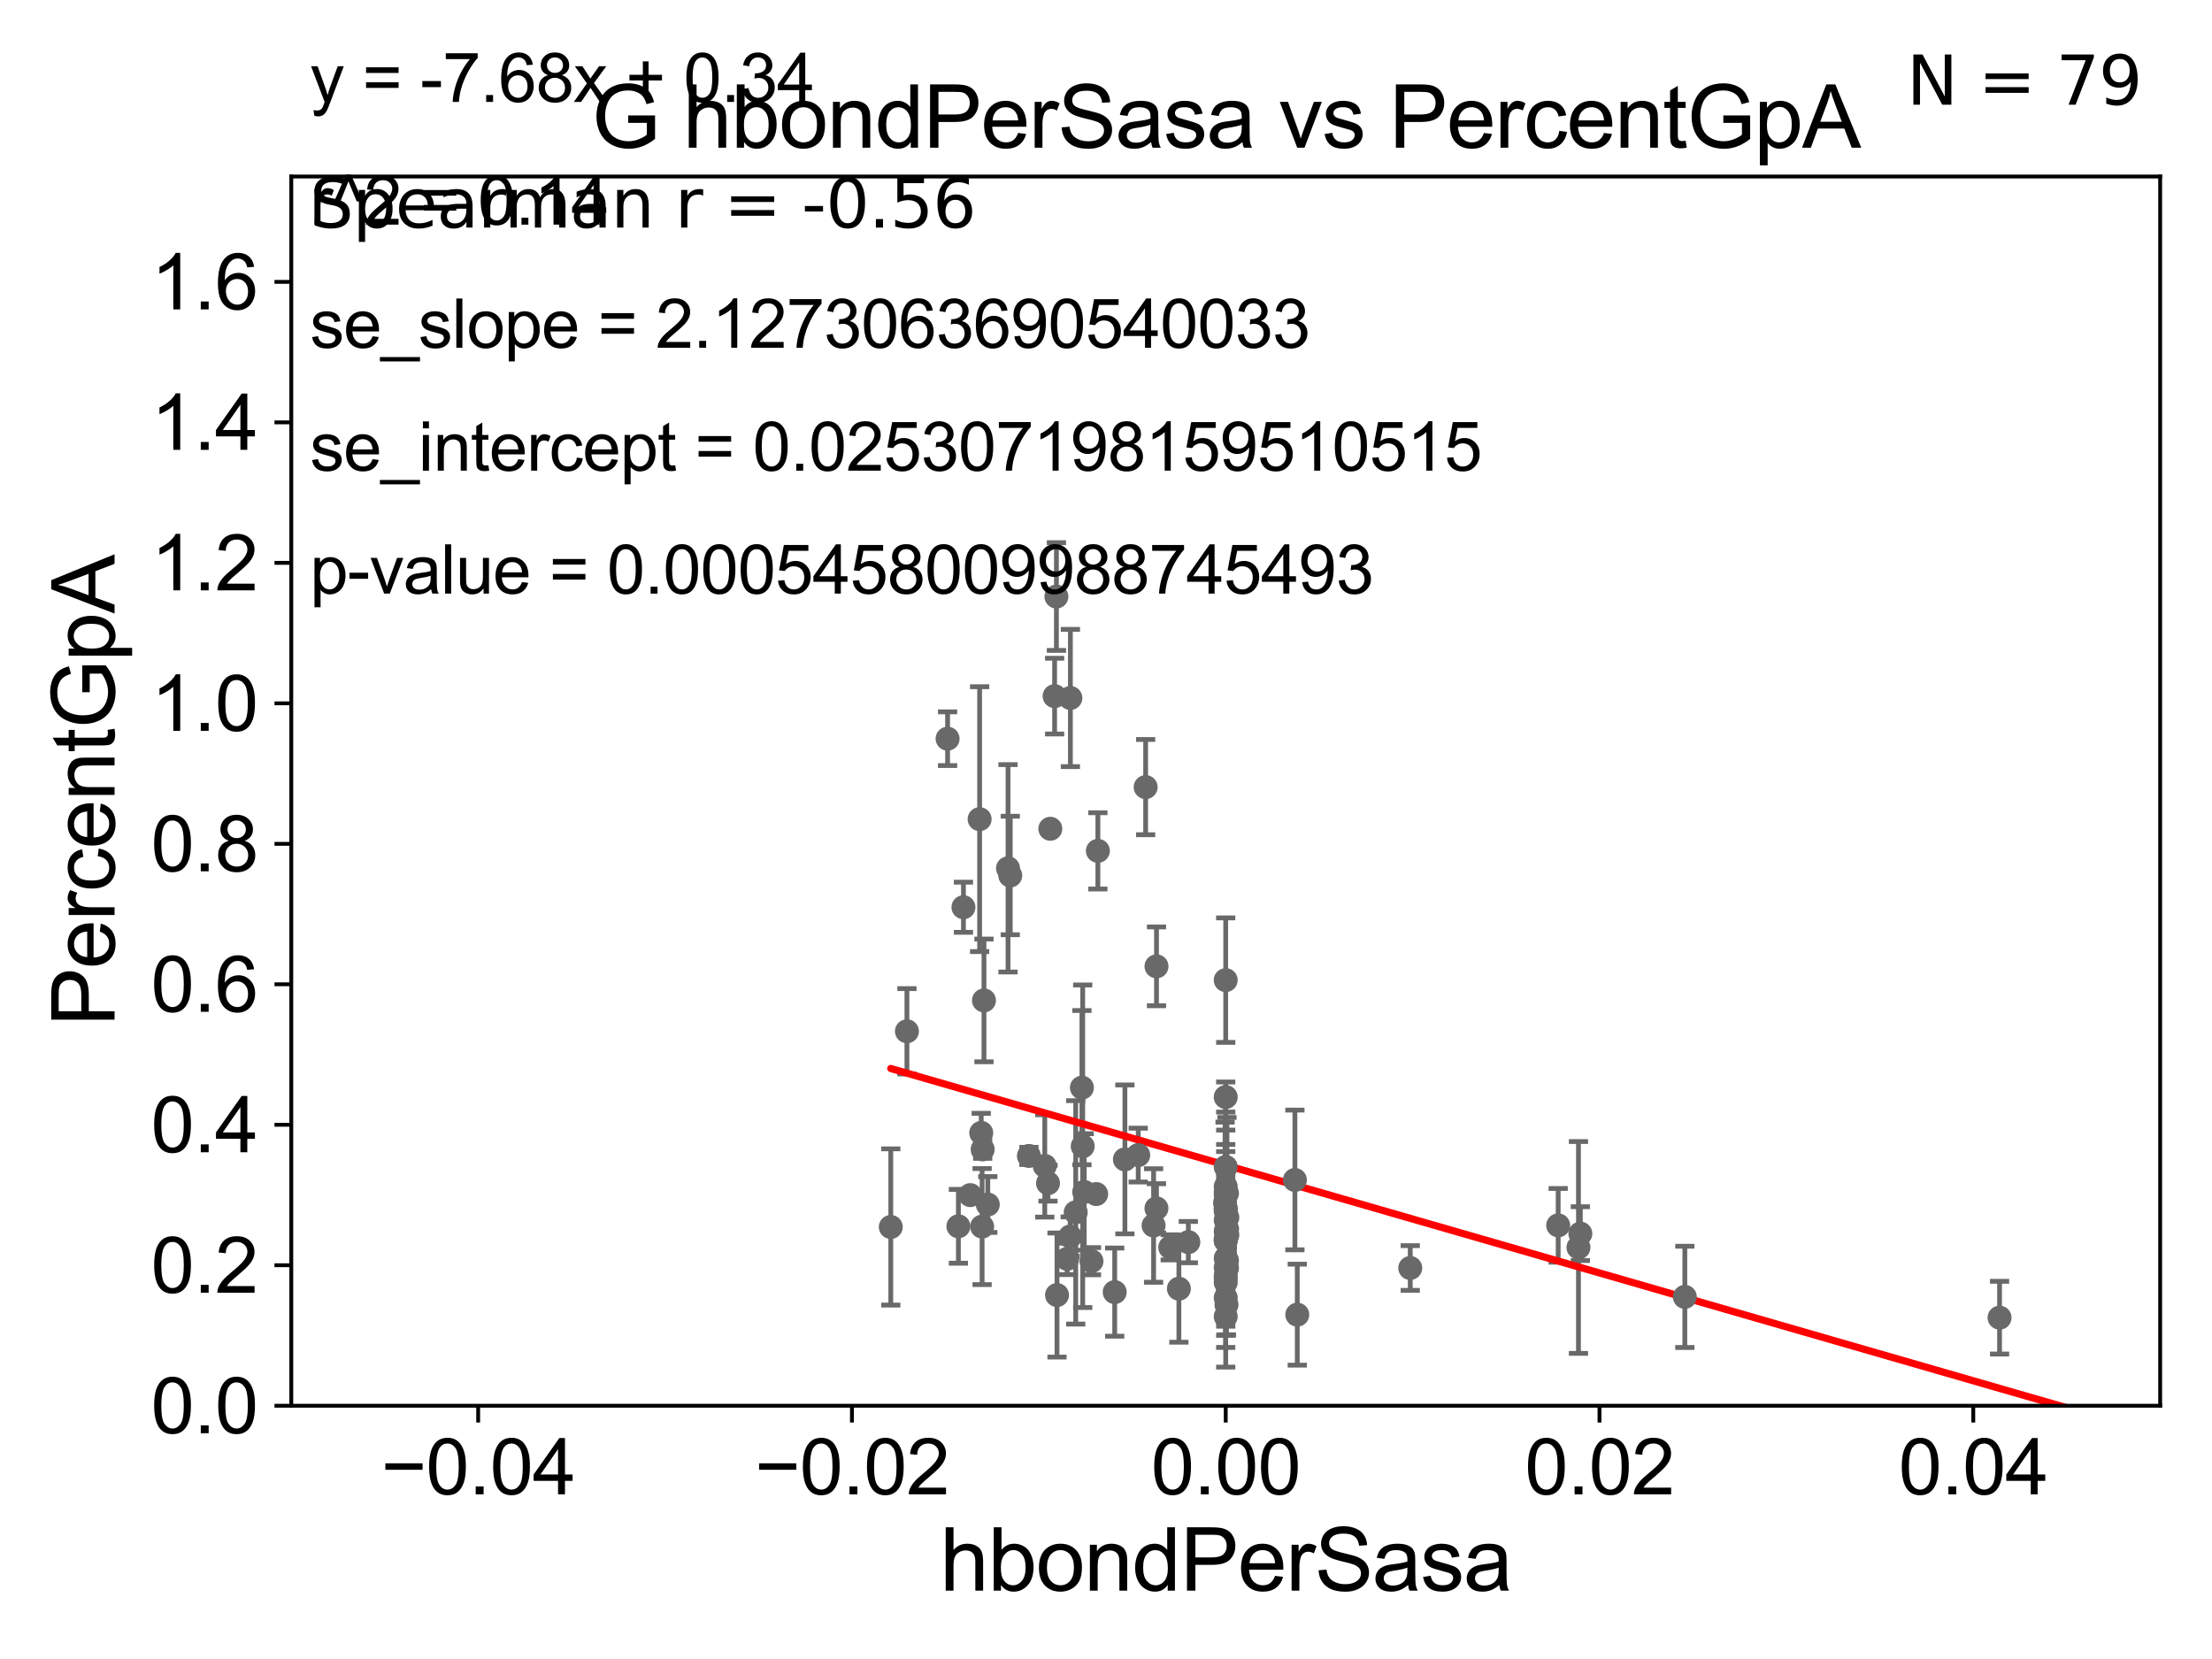 <?xml version="1.0" encoding="utf-8" standalone="no"?>
<!DOCTYPE svg PUBLIC "-//W3C//DTD SVG 1.1//EN"
  "http://www.w3.org/Graphics/SVG/1.1/DTD/svg11.dtd">
<svg xmlns:xlink="http://www.w3.org/1999/xlink" width="460.8pt" height="345.6pt" viewBox="0 0 460.8 345.6" xmlns="http://www.w3.org/2000/svg" version="1.1">
 <defs>
  <style type="text/css">*{stroke-linejoin: round; stroke-linecap: butt}</style>
 </defs>
 <g id="figure_1">
  <g id="patch_1">
   <path d="M 0 345.6 
L 460.8 345.6 
L 460.8 0 
L 0 0 
z
" style="fill: #ffffff"/>
  </g>
  <g id="axes_1">
   <g id="patch_2">
    <path d="M 60.68 292.84 
L 450 292.84 
L 450 36.775 
L 60.68 36.775 
z
" style="fill: #ffffff"/>
   </g>
   <g id="PathCollection_1">
    <defs>
     <path id="mfc4c740d50" d="M 0 1.118 
C 0.297 1.118 0.581 1 0.791 0.791 
C 1 0.581 1.118 0.297 1.118 0 
C 1.118 -0.297 1 -0.581 0.791 -0.791 
C 0.581 -1 0.297 -1.118 0 -1.118 
C -0.297 -1.118 -0.581 -1 -0.791 -0.791 
C -1 -0.581 -1.118 -0.297 -1.118 0 
C -1.118 0.297 -1 0.581 -0.791 0.791 
C -0.581 1 -0.297 1.118 0 1.118 
z
" style="stroke: #696969"/>
    </defs>
    <g clip-path="url(#p1f1f234bcd)">
     <use xlink:href="#mfc4c740d50" x="255.34" y="243.098" style="fill: #696969; stroke: #696969"/>
     <use xlink:href="#mfc4c740d50" x="188.93" y="214.837" style="fill: #696969; stroke: #696969"/>
     <use xlink:href="#mfc4c740d50" x="237.113" y="240.628" style="fill: #696969; stroke: #696969"/>
     <use xlink:href="#mfc4c740d50" x="225.547" y="238.785" style="fill: #696969; stroke: #696969"/>
     <use xlink:href="#mfc4c740d50" x="232.214" y="269.169" style="fill: #696969; stroke: #696969"/>
     <use xlink:href="#mfc4c740d50" x="220.195" y="269.78" style="fill: #696969; stroke: #696969"/>
     <use xlink:href="#mfc4c740d50" x="329.218" y="256.984" style="fill: #696969; stroke: #696969"/>
     <use xlink:href="#mfc4c740d50" x="204.408" y="235.999" style="fill: #696969; stroke: #696969"/>
     <use xlink:href="#mfc4c740d50" x="255.34" y="248.878" style="fill: #696969; stroke: #696969"/>
     <use xlink:href="#mfc4c740d50" x="255.34" y="267.136" style="fill: #696969; stroke: #696969"/>
     <use xlink:href="#mfc4c740d50" x="255.34" y="265.72" style="fill: #696969; stroke: #696969"/>
     <use xlink:href="#mfc4c740d50" x="255.34" y="266.286" style="fill: #696969; stroke: #696969"/>
     <use xlink:href="#mfc4c740d50" x="185.566" y="255.601" style="fill: #696969; stroke: #696969"/>
     <use xlink:href="#mfc4c740d50" x="240.315" y="255.294" style="fill: #696969; stroke: #696969"/>
     <use xlink:href="#mfc4c740d50" x="225.387" y="226.576" style="fill: #696969; stroke: #696969"/>
     <use xlink:href="#mfc4c740d50" x="225.864" y="248.303" style="fill: #696969; stroke: #696969"/>
     <use xlink:href="#mfc4c740d50" x="255.34" y="258.495" style="fill: #696969; stroke: #696969"/>
     <use xlink:href="#mfc4c740d50" x="202.128" y="248.964" style="fill: #696969; stroke: #696969"/>
     <use xlink:href="#mfc4c740d50" x="255.601" y="264.156" style="fill: #696969; stroke: #696969"/>
     <use xlink:href="#mfc4c740d50" x="243.782" y="259.85" style="fill: #696969; stroke: #696969"/>
     <use xlink:href="#mfc4c740d50" x="218.802" y="172.647" style="fill: #696969; stroke: #696969"/>
     <use xlink:href="#mfc4c740d50" x="228.708" y="177.251" style="fill: #696969; stroke: #696969"/>
     <use xlink:href="#mfc4c740d50" x="220.071" y="124.27" style="fill: #696969; stroke: #696969"/>
     <use xlink:href="#mfc4c740d50" x="222.307" y="262.247" style="fill: #696969; stroke: #696969"/>
     <use xlink:href="#mfc4c740d50" x="199.653" y="255.461" style="fill: #696969; stroke: #696969"/>
     <use xlink:href="#mfc4c740d50" x="204.591" y="255.516" style="fill: #696969; stroke: #696969"/>
     <use xlink:href="#mfc4c740d50" x="240.913" y="251.719" style="fill: #696969; stroke: #696969"/>
     <use xlink:href="#mfc4c740d50" x="247.551" y="258.757" style="fill: #696969; stroke: #696969"/>
     <use xlink:href="#mfc4c740d50" x="197.4" y="153.884" style="fill: #696969; stroke: #696969"/>
     <use xlink:href="#mfc4c740d50" x="228.354" y="248.741" style="fill: #696969; stroke: #696969"/>
     <use xlink:href="#mfc4c740d50" x="269.752" y="245.805" style="fill: #696969; stroke: #696969"/>
     <use xlink:href="#mfc4c740d50" x="270.244" y="273.868" style="fill: #696969; stroke: #696969"/>
     <use xlink:href="#mfc4c740d50" x="214.343" y="240.802" style="fill: #696969; stroke: #696969"/>
     <use xlink:href="#mfc4c740d50" x="210.456" y="182.377" style="fill: #696969; stroke: #696969"/>
     <use xlink:href="#mfc4c740d50" x="200.706" y="188.992" style="fill: #696969; stroke: #696969"/>
     <use xlink:href="#mfc4c740d50" x="255.34" y="254.178" style="fill: #696969; stroke: #696969"/>
     <use xlink:href="#mfc4c740d50" x="224.093" y="252.556" style="fill: #696969; stroke: #696969"/>
     <use xlink:href="#mfc4c740d50" x="240.921" y="201.305" style="fill: #696969; stroke: #696969"/>
     <use xlink:href="#mfc4c740d50" x="255.34" y="256.499" style="fill: #696969; stroke: #696969"/>
     <use xlink:href="#mfc4c740d50" x="209.988" y="180.884" style="fill: #696969; stroke: #696969"/>
     <use xlink:href="#mfc4c740d50" x="219.696" y="145.017" style="fill: #696969; stroke: #696969"/>
     <use xlink:href="#mfc4c740d50" x="204.074" y="170.644" style="fill: #696969; stroke: #696969"/>
     <use xlink:href="#mfc4c740d50" x="245.585" y="268.461" style="fill: #696969; stroke: #696969"/>
     <use xlink:href="#mfc4c740d50" x="255.34" y="258.056" style="fill: #696969; stroke: #696969"/>
     <use xlink:href="#mfc4c740d50" x="234.339" y="241.523" style="fill: #696969; stroke: #696969"/>
     <use xlink:href="#mfc4c740d50" x="255.34" y="247.198" style="fill: #696969; stroke: #696969"/>
     <use xlink:href="#mfc4c740d50" x="293.781" y="264.146" style="fill: #696969; stroke: #696969"/>
     <use xlink:href="#mfc4c740d50" x="222.982" y="145.405" style="fill: #696969; stroke: #696969"/>
     <use xlink:href="#mfc4c740d50" x="222.932" y="257.586" style="fill: #696969; stroke: #696969"/>
     <use xlink:href="#mfc4c740d50" x="255.34" y="264.045" style="fill: #696969; stroke: #696969"/>
     <use xlink:href="#mfc4c740d50" x="255.6" y="248.588" style="fill: #696969; stroke: #696969"/>
     <use xlink:href="#mfc4c740d50" x="238.659" y="163.969" style="fill: #696969; stroke: #696969"/>
     <use xlink:href="#mfc4c740d50" x="255.496" y="271.795" style="fill: #696969; stroke: #696969"/>
     <use xlink:href="#mfc4c740d50" x="255.675" y="253.619" style="fill: #696969; stroke: #696969"/>
     <use xlink:href="#mfc4c740d50" x="255.679" y="257.277" style="fill: #696969; stroke: #696969"/>
     <use xlink:href="#mfc4c740d50" x="489.163" y="265.702" style="fill: #696969; stroke: #696969"/>
     <use xlink:href="#mfc4c740d50" x="255.34" y="270.344" style="fill: #696969; stroke: #696969"/>
     <use xlink:href="#mfc4c740d50" x="255.34" y="248.255" style="fill: #696969; stroke: #696969"/>
     <use xlink:href="#mfc4c740d50" x="255.204" y="250.581" style="fill: #696969; stroke: #696969"/>
     <use xlink:href="#mfc4c740d50" x="227.374" y="262.729" style="fill: #696969; stroke: #696969"/>
     <use xlink:href="#mfc4c740d50" x="350.981" y="270.162" style="fill: #696969; stroke: #696969"/>
     <use xlink:href="#mfc4c740d50" x="255.34" y="252.283" style="fill: #696969; stroke: #696969"/>
     <use xlink:href="#mfc4c740d50" x="255.34" y="251.717" style="fill: #696969; stroke: #696969"/>
     <use xlink:href="#mfc4c740d50" x="204.979" y="208.407" style="fill: #696969; stroke: #696969"/>
     <use xlink:href="#mfc4c740d50" x="217.645" y="242.882" style="fill: #696969; stroke: #696969"/>
     <use xlink:href="#mfc4c740d50" x="218.32" y="246.482" style="fill: #696969; stroke: #696969"/>
     <use xlink:href="#mfc4c740d50" x="255.34" y="274.253" style="fill: #696969; stroke: #696969"/>
     <use xlink:href="#mfc4c740d50" x="205.776" y="250.925" style="fill: #696969; stroke: #696969"/>
     <use xlink:href="#mfc4c740d50" x="416.545" y="274.495" style="fill: #696969; stroke: #696969"/>
     <use xlink:href="#mfc4c740d50" x="204.71" y="239.442" style="fill: #696969; stroke: #696969"/>
     <use xlink:href="#mfc4c740d50" x="328.824" y="259.868" style="fill: #696969; stroke: #696969"/>
     <use xlink:href="#mfc4c740d50" x="255.623" y="256.035" style="fill: #696969; stroke: #696969"/>
     <use xlink:href="#mfc4c740d50" x="255.601" y="262.593" style="fill: #696969; stroke: #696969"/>
     <use xlink:href="#mfc4c740d50" x="255.34" y="258.335" style="fill: #696969; stroke: #696969"/>
     <use xlink:href="#mfc4c740d50" x="255.34" y="262.115" style="fill: #696969; stroke: #696969"/>
     <use xlink:href="#mfc4c740d50" x="324.596" y="255.267" style="fill: #696969; stroke: #696969"/>
     <use xlink:href="#mfc4c740d50" x="255.34" y="251.853" style="fill: #696969; stroke: #696969"/>
     <use xlink:href="#mfc4c740d50" x="255.34" y="228.533" style="fill: #696969; stroke: #696969"/>
     <use xlink:href="#mfc4c740d50" x="255.34" y="204.178" style="fill: #696969; stroke: #696969"/>
    </g>
   </g>
   <g id="matplotlib.axis_1">
    <g id="xtick_1">
     <g id="line2d_1">
      <defs>
       <path id="mc63c85aeab" d="M 0 0 
L 0 3.5 
" style="stroke: #000000; stroke-width: 0.8"/>
      </defs>
      <g>
       <use xlink:href="#mc63c85aeab" x="99.612" y="292.84" style="stroke: #000000; stroke-width: 0.8"/>
      </g>
     </g>
     <g id="text_1">
      <!-- −0.04 -->
      <g transform="translate(79.371 311.293)scale(0.16 -0.16)">
       <defs>
        <path id="ArialMT-2212" d="M 3381 1997 
L 356 1997 
L 356 2522 
L 3381 2522 
L 3381 1997 
z
" transform="scale(0.016)"/>
        <path id="ArialMT-30" d="M 266 2259 
Q 266 3072 433 3567 
Q 600 4063 929 4331 
Q 1259 4600 1759 4600 
Q 2128 4600 2406 4451 
Q 2684 4303 2865 4023 
Q 3047 3744 3150 3342 
Q 3253 2941 3253 2259 
Q 3253 1453 3087 958 
Q 2922 463 2592 192 
Q 2263 -78 1759 -78 
Q 1097 -78 719 397 
Q 266 969 266 2259 
z
M 844 2259 
Q 844 1131 1108 757 
Q 1372 384 1759 384 
Q 2147 384 2411 759 
Q 2675 1134 2675 2259 
Q 2675 3391 2411 3762 
Q 2147 4134 1753 4134 
Q 1366 4134 1134 3806 
Q 844 3388 844 2259 
z
" transform="scale(0.016)"/>
        <path id="ArialMT-2e" d="M 581 0 
L 581 641 
L 1222 641 
L 1222 0 
L 581 0 
z
" transform="scale(0.016)"/>
        <path id="ArialMT-34" d="M 2069 0 
L 2069 1097 
L 81 1097 
L 81 1613 
L 2172 4581 
L 2631 4581 
L 2631 1613 
L 3250 1613 
L 3250 1097 
L 2631 1097 
L 2631 0 
L 2069 0 
z
M 2069 1613 
L 2069 3678 
L 634 1613 
L 2069 1613 
z
" transform="scale(0.016)"/>
       </defs>
       <use xlink:href="#ArialMT-2212"/>
       <use xlink:href="#ArialMT-30" x="58.398"/>
       <use xlink:href="#ArialMT-2e" x="114.014"/>
       <use xlink:href="#ArialMT-30" x="141.797"/>
       <use xlink:href="#ArialMT-34" x="197.412"/>
      </g>
     </g>
    </g>
    <g id="xtick_2">
     <g id="line2d_2">
      <g>
       <use xlink:href="#mc63c85aeab" x="177.476" y="292.84" style="stroke: #000000; stroke-width: 0.8"/>
      </g>
     </g>
     <g id="text_2">
      <!-- −0.02 -->
      <g transform="translate(157.235 311.293)scale(0.16 -0.16)">
       <defs>
        <path id="ArialMT-32" d="M 3222 541 
L 3222 0 
L 194 0 
Q 188 203 259 391 
Q 375 700 629 1000 
Q 884 1300 1366 1694 
Q 2113 2306 2375 2664 
Q 2638 3022 2638 3341 
Q 2638 3675 2398 3904 
Q 2159 4134 1775 4134 
Q 1369 4134 1125 3890 
Q 881 3647 878 3216 
L 300 3275 
Q 359 3922 746 4261 
Q 1134 4600 1788 4600 
Q 2447 4600 2831 4234 
Q 3216 3869 3216 3328 
Q 3216 3053 3103 2787 
Q 2991 2522 2730 2228 
Q 2469 1934 1863 1422 
Q 1356 997 1212 845 
Q 1069 694 975 541 
L 3222 541 
z
" transform="scale(0.016)"/>
       </defs>
       <use xlink:href="#ArialMT-2212"/>
       <use xlink:href="#ArialMT-30" x="58.398"/>
       <use xlink:href="#ArialMT-2e" x="114.014"/>
       <use xlink:href="#ArialMT-30" x="141.797"/>
       <use xlink:href="#ArialMT-32" x="197.412"/>
      </g>
     </g>
    </g>
    <g id="xtick_3">
     <g id="line2d_3">
      <g>
       <use xlink:href="#mc63c85aeab" x="255.34" y="292.84" style="stroke: #000000; stroke-width: 0.8"/>
      </g>
     </g>
     <g id="text_3">
      <!-- 0.00 -->
      <g transform="translate(239.771 311.293)scale(0.16 -0.16)">
       <use xlink:href="#ArialMT-30"/>
       <use xlink:href="#ArialMT-2e" x="55.615"/>
       <use xlink:href="#ArialMT-30" x="83.398"/>
       <use xlink:href="#ArialMT-30" x="139.014"/>
      </g>
     </g>
    </g>
    <g id="xtick_4">
     <g id="line2d_4">
      <g>
       <use xlink:href="#mc63c85aeab" x="333.204" y="292.84" style="stroke: #000000; stroke-width: 0.8"/>
      </g>
     </g>
     <g id="text_4">
      <!-- 0.02 -->
      <g transform="translate(317.635 311.293)scale(0.16 -0.16)">
       <use xlink:href="#ArialMT-30"/>
       <use xlink:href="#ArialMT-2e" x="55.615"/>
       <use xlink:href="#ArialMT-30" x="83.398"/>
       <use xlink:href="#ArialMT-32" x="139.014"/>
      </g>
     </g>
    </g>
    <g id="xtick_5">
     <g id="line2d_5">
      <g>
       <use xlink:href="#mc63c85aeab" x="411.068" y="292.84" style="stroke: #000000; stroke-width: 0.8"/>
      </g>
     </g>
     <g id="text_5">
      <!-- 0.04 -->
      <g transform="translate(395.499 311.293)scale(0.16 -0.16)">
       <use xlink:href="#ArialMT-30"/>
       <use xlink:href="#ArialMT-2e" x="55.615"/>
       <use xlink:href="#ArialMT-30" x="83.398"/>
       <use xlink:href="#ArialMT-34" x="139.014"/>
      </g>
     </g>
    </g>
    <g id="text_6">
     <!-- hbondPerSasa -->
     <g transform="translate(195.798 331.357)scale(0.18 -0.18)">
      <defs>
       <path id="ArialMT-68" d="M 422 0 
L 422 4581 
L 984 4581 
L 984 2938 
Q 1378 3394 1978 3394 
Q 2347 3394 2619 3248 
Q 2891 3103 3008 2847 
Q 3125 2591 3125 2103 
L 3125 0 
L 2563 0 
L 2563 2103 
Q 2563 2525 2380 2717 
Q 2197 2909 1863 2909 
Q 1613 2909 1392 2779 
Q 1172 2650 1078 2428 
Q 984 2206 984 1816 
L 984 0 
L 422 0 
z
" transform="scale(0.016)"/>
       <path id="ArialMT-62" d="M 941 0 
L 419 0 
L 419 4581 
L 981 4581 
L 981 2947 
Q 1338 3394 1891 3394 
Q 2197 3394 2470 3270 
Q 2744 3147 2920 2923 
Q 3097 2700 3197 2384 
Q 3297 2069 3297 1709 
Q 3297 856 2875 390 
Q 2453 -75 1863 -75 
Q 1275 -75 941 416 
L 941 0 
z
M 934 1684 
Q 934 1088 1097 822 
Q 1363 388 1816 388 
Q 2184 388 2453 708 
Q 2722 1028 2722 1663 
Q 2722 2313 2464 2622 
Q 2206 2931 1841 2931 
Q 1472 2931 1203 2611 
Q 934 2291 934 1684 
z
" transform="scale(0.016)"/>
       <path id="ArialMT-6f" d="M 213 1659 
Q 213 2581 725 3025 
Q 1153 3394 1769 3394 
Q 2453 3394 2887 2945 
Q 3322 2497 3322 1706 
Q 3322 1066 3130 698 
Q 2938 331 2570 128 
Q 2203 -75 1769 -75 
Q 1072 -75 642 372 
Q 213 819 213 1659 
z
M 791 1659 
Q 791 1022 1069 705 
Q 1347 388 1769 388 
Q 2188 388 2466 706 
Q 2744 1025 2744 1678 
Q 2744 2294 2464 2611 
Q 2184 2928 1769 2928 
Q 1347 2928 1069 2612 
Q 791 2297 791 1659 
z
" transform="scale(0.016)"/>
       <path id="ArialMT-6e" d="M 422 0 
L 422 3319 
L 928 3319 
L 928 2847 
Q 1294 3394 1984 3394 
Q 2284 3394 2536 3286 
Q 2788 3178 2913 3003 
Q 3038 2828 3088 2588 
Q 3119 2431 3119 2041 
L 3119 0 
L 2556 0 
L 2556 2019 
Q 2556 2363 2490 2533 
Q 2425 2703 2258 2804 
Q 2091 2906 1866 2906 
Q 1506 2906 1245 2678 
Q 984 2450 984 1813 
L 984 0 
L 422 0 
z
" transform="scale(0.016)"/>
       <path id="ArialMT-64" d="M 2575 0 
L 2575 419 
Q 2259 -75 1647 -75 
Q 1250 -75 917 144 
Q 584 363 401 755 
Q 219 1147 219 1656 
Q 219 2153 384 2558 
Q 550 2963 881 3178 
Q 1213 3394 1622 3394 
Q 1922 3394 2156 3267 
Q 2391 3141 2538 2938 
L 2538 4581 
L 3097 4581 
L 3097 0 
L 2575 0 
z
M 797 1656 
Q 797 1019 1065 703 
Q 1334 388 1700 388 
Q 2069 388 2326 689 
Q 2584 991 2584 1609 
Q 2584 2291 2321 2609 
Q 2059 2928 1675 2928 
Q 1300 2928 1048 2622 
Q 797 2316 797 1656 
z
" transform="scale(0.016)"/>
       <path id="ArialMT-50" d="M 494 0 
L 494 4581 
L 2222 4581 
Q 2678 4581 2919 4538 
Q 3256 4481 3484 4323 
Q 3713 4166 3852 3881 
Q 3991 3597 3991 3256 
Q 3991 2672 3619 2267 
Q 3247 1863 2275 1863 
L 1100 1863 
L 1100 0 
L 494 0 
z
M 1100 2403 
L 2284 2403 
Q 2872 2403 3119 2622 
Q 3366 2841 3366 3238 
Q 3366 3525 3220 3729 
Q 3075 3934 2838 4000 
Q 2684 4041 2272 4041 
L 1100 4041 
L 1100 2403 
z
" transform="scale(0.016)"/>
       <path id="ArialMT-65" d="M 2694 1069 
L 3275 997 
Q 3138 488 2766 206 
Q 2394 -75 1816 -75 
Q 1088 -75 661 373 
Q 234 822 234 1631 
Q 234 2469 665 2931 
Q 1097 3394 1784 3394 
Q 2450 3394 2872 2941 
Q 3294 2488 3294 1666 
Q 3294 1616 3291 1516 
L 816 1516 
Q 847 969 1125 678 
Q 1403 388 1819 388 
Q 2128 388 2347 550 
Q 2566 713 2694 1069 
z
M 847 1978 
L 2700 1978 
Q 2663 2397 2488 2606 
Q 2219 2931 1791 2931 
Q 1403 2931 1139 2672 
Q 875 2413 847 1978 
z
" transform="scale(0.016)"/>
       <path id="ArialMT-72" d="M 416 0 
L 416 3319 
L 922 3319 
L 922 2816 
Q 1116 3169 1280 3281 
Q 1444 3394 1641 3394 
Q 1925 3394 2219 3213 
L 2025 2691 
Q 1819 2813 1613 2813 
Q 1428 2813 1281 2702 
Q 1134 2591 1072 2394 
Q 978 2094 978 1738 
L 978 0 
L 416 0 
z
" transform="scale(0.016)"/>
       <path id="ArialMT-53" d="M 288 1472 
L 859 1522 
Q 900 1178 1048 958 
Q 1197 738 1509 602 
Q 1822 466 2213 466 
Q 2559 466 2825 569 
Q 3091 672 3220 851 
Q 3350 1031 3350 1244 
Q 3350 1459 3225 1620 
Q 3100 1781 2813 1891 
Q 2628 1963 1997 2114 
Q 1366 2266 1113 2400 
Q 784 2572 623 2826 
Q 463 3081 463 3397 
Q 463 3744 659 4045 
Q 856 4347 1234 4503 
Q 1613 4659 2075 4659 
Q 2584 4659 2973 4495 
Q 3363 4331 3572 4012 
Q 3781 3694 3797 3291 
L 3216 3247 
Q 3169 3681 2898 3903 
Q 2628 4125 2100 4125 
Q 1550 4125 1298 3923 
Q 1047 3722 1047 3438 
Q 1047 3191 1225 3031 
Q 1400 2872 2139 2705 
Q 2878 2538 3153 2413 
Q 3553 2228 3743 1945 
Q 3934 1663 3934 1294 
Q 3934 928 3725 604 
Q 3516 281 3123 101 
Q 2731 -78 2241 -78 
Q 1619 -78 1198 103 
Q 778 284 539 648 
Q 300 1013 288 1472 
z
" transform="scale(0.016)"/>
       <path id="ArialMT-61" d="M 2588 409 
Q 2275 144 1986 34 
Q 1697 -75 1366 -75 
Q 819 -75 525 192 
Q 231 459 231 875 
Q 231 1119 342 1320 
Q 453 1522 633 1644 
Q 813 1766 1038 1828 
Q 1203 1872 1538 1913 
Q 2219 1994 2541 2106 
Q 2544 2222 2544 2253 
Q 2544 2597 2384 2738 
Q 2169 2928 1744 2928 
Q 1347 2928 1158 2789 
Q 969 2650 878 2297 
L 328 2372 
Q 403 2725 575 2942 
Q 747 3159 1072 3276 
Q 1397 3394 1825 3394 
Q 2250 3394 2515 3294 
Q 2781 3194 2906 3042 
Q 3031 2891 3081 2659 
Q 3109 2516 3109 2141 
L 3109 1391 
Q 3109 606 3145 398 
Q 3181 191 3288 0 
L 2700 0 
Q 2613 175 2588 409 
z
M 2541 1666 
Q 2234 1541 1622 1453 
Q 1275 1403 1131 1340 
Q 988 1278 909 1158 
Q 831 1038 831 891 
Q 831 666 1001 516 
Q 1172 366 1500 366 
Q 1825 366 2078 508 
Q 2331 650 2450 897 
Q 2541 1088 2541 1459 
L 2541 1666 
z
" transform="scale(0.016)"/>
       <path id="ArialMT-73" d="M 197 991 
L 753 1078 
Q 800 744 1014 566 
Q 1228 388 1613 388 
Q 2000 388 2187 545 
Q 2375 703 2375 916 
Q 2375 1106 2209 1216 
Q 2094 1291 1634 1406 
Q 1016 1563 777 1677 
Q 538 1791 414 1992 
Q 291 2194 291 2438 
Q 291 2659 392 2848 
Q 494 3038 669 3163 
Q 800 3259 1026 3326 
Q 1253 3394 1513 3394 
Q 1903 3394 2198 3281 
Q 2494 3169 2634 2976 
Q 2775 2784 2828 2463 
L 2278 2388 
Q 2241 2644 2061 2787 
Q 1881 2931 1553 2931 
Q 1166 2931 1000 2803 
Q 834 2675 834 2503 
Q 834 2394 903 2306 
Q 972 2216 1119 2156 
Q 1203 2125 1616 2013 
Q 2213 1853 2448 1751 
Q 2684 1650 2818 1456 
Q 2953 1263 2953 975 
Q 2953 694 2789 445 
Q 2625 197 2315 61 
Q 2006 -75 1616 -75 
Q 969 -75 630 194 
Q 291 463 197 991 
z
" transform="scale(0.016)"/>
      </defs>
      <use xlink:href="#ArialMT-68"/>
      <use xlink:href="#ArialMT-62" x="55.615"/>
      <use xlink:href="#ArialMT-6f" x="111.23"/>
      <use xlink:href="#ArialMT-6e" x="166.846"/>
      <use xlink:href="#ArialMT-64" x="222.461"/>
      <use xlink:href="#ArialMT-50" x="278.076"/>
      <use xlink:href="#ArialMT-65" x="344.775"/>
      <use xlink:href="#ArialMT-72" x="400.391"/>
      <use xlink:href="#ArialMT-53" x="433.691"/>
      <use xlink:href="#ArialMT-61" x="500.391"/>
      <use xlink:href="#ArialMT-73" x="556.006"/>
      <use xlink:href="#ArialMT-61" x="606.006"/>
     </g>
    </g>
   </g>
   <g id="matplotlib.axis_2">
    <g id="ytick_1">
     <g id="line2d_6">
      <defs>
       <path id="mc4543e09ab" d="M 0 0 
L -3.5 0 
" style="stroke: #000000; stroke-width: 0.8"/>
      </defs>
      <g>
       <use xlink:href="#mc4543e09ab" x="60.68" y="292.84" style="stroke: #000000; stroke-width: 0.8"/>
      </g>
     </g>
     <g id="text_7">
      <!-- 0.0 -->
      <g transform="translate(31.44 298.566)scale(0.16 -0.16)">
       <use xlink:href="#ArialMT-30"/>
       <use xlink:href="#ArialMT-2e" x="55.615"/>
       <use xlink:href="#ArialMT-30" x="83.398"/>
      </g>
     </g>
    </g>
    <g id="ytick_2">
     <g id="line2d_7">
      <g>
       <use xlink:href="#mc4543e09ab" x="60.68" y="263.575" style="stroke: #000000; stroke-width: 0.8"/>
      </g>
     </g>
     <g id="text_8">
      <!-- 0.2 -->
      <g transform="translate(31.44 269.302)scale(0.16 -0.16)">
       <use xlink:href="#ArialMT-30"/>
       <use xlink:href="#ArialMT-2e" x="55.615"/>
       <use xlink:href="#ArialMT-32" x="83.398"/>
      </g>
     </g>
    </g>
    <g id="ytick_3">
     <g id="line2d_8">
      <g>
       <use xlink:href="#mc4543e09ab" x="60.68" y="234.311" style="stroke: #000000; stroke-width: 0.8"/>
      </g>
     </g>
     <g id="text_9">
      <!-- 0.4 -->
      <g transform="translate(31.44 240.037)scale(0.16 -0.16)">
       <use xlink:href="#ArialMT-30"/>
       <use xlink:href="#ArialMT-2e" x="55.615"/>
       <use xlink:href="#ArialMT-34" x="83.398"/>
      </g>
     </g>
    </g>
    <g id="ytick_4">
     <g id="line2d_9">
      <g>
       <use xlink:href="#mc4543e09ab" x="60.68" y="205.046" style="stroke: #000000; stroke-width: 0.8"/>
      </g>
     </g>
     <g id="text_10">
      <!-- 0.6 -->
      <g transform="translate(31.44 210.772)scale(0.16 -0.16)">
       <defs>
        <path id="ArialMT-36" d="M 3184 3459 
L 2625 3416 
Q 2550 3747 2413 3897 
Q 2184 4138 1850 4138 
Q 1581 4138 1378 3988 
Q 1113 3794 959 3422 
Q 806 3050 800 2363 
Q 1003 2672 1297 2822 
Q 1591 2972 1913 2972 
Q 2475 2972 2870 2558 
Q 3266 2144 3266 1488 
Q 3266 1056 3080 686 
Q 2894 316 2569 119 
Q 2244 -78 1831 -78 
Q 1128 -78 684 439 
Q 241 956 241 2144 
Q 241 3472 731 4075 
Q 1159 4600 1884 4600 
Q 2425 4600 2770 4297 
Q 3116 3994 3184 3459 
z
M 888 1484 
Q 888 1194 1011 928 
Q 1134 663 1356 523 
Q 1578 384 1822 384 
Q 2178 384 2434 671 
Q 2691 959 2691 1453 
Q 2691 1928 2437 2201 
Q 2184 2475 1800 2475 
Q 1419 2475 1153 2201 
Q 888 1928 888 1484 
z
" transform="scale(0.016)"/>
       </defs>
       <use xlink:href="#ArialMT-30"/>
       <use xlink:href="#ArialMT-2e" x="55.615"/>
       <use xlink:href="#ArialMT-36" x="83.398"/>
      </g>
     </g>
    </g>
    <g id="ytick_5">
     <g id="line2d_10">
      <g>
       <use xlink:href="#mc4543e09ab" x="60.68" y="175.782" style="stroke: #000000; stroke-width: 0.8"/>
      </g>
     </g>
     <g id="text_11">
      <!-- 0.8 -->
      <g transform="translate(31.44 181.508)scale(0.16 -0.16)">
       <defs>
        <path id="ArialMT-38" d="M 1131 2484 
Q 781 2613 612 2850 
Q 444 3088 444 3419 
Q 444 3919 803 4259 
Q 1163 4600 1759 4600 
Q 2359 4600 2725 4251 
Q 3091 3903 3091 3403 
Q 3091 3084 2923 2848 
Q 2756 2613 2416 2484 
Q 2838 2347 3058 2040 
Q 3278 1734 3278 1309 
Q 3278 722 2862 322 
Q 2447 -78 1769 -78 
Q 1091 -78 675 323 
Q 259 725 259 1325 
Q 259 1772 486 2073 
Q 713 2375 1131 2484 
z
M 1019 3438 
Q 1019 3113 1228 2906 
Q 1438 2700 1772 2700 
Q 2097 2700 2305 2904 
Q 2513 3109 2513 3406 
Q 2513 3716 2298 3927 
Q 2084 4138 1766 4138 
Q 1444 4138 1231 3931 
Q 1019 3725 1019 3438 
z
M 838 1322 
Q 838 1081 952 856 
Q 1066 631 1291 507 
Q 1516 384 1775 384 
Q 2178 384 2440 643 
Q 2703 903 2703 1303 
Q 2703 1709 2433 1975 
Q 2163 2241 1756 2241 
Q 1359 2241 1098 1978 
Q 838 1716 838 1322 
z
" transform="scale(0.016)"/>
       </defs>
       <use xlink:href="#ArialMT-30"/>
       <use xlink:href="#ArialMT-2e" x="55.615"/>
       <use xlink:href="#ArialMT-38" x="83.398"/>
      </g>
     </g>
    </g>
    <g id="ytick_6">
     <g id="line2d_11">
      <g>
       <use xlink:href="#mc4543e09ab" x="60.68" y="146.517" style="stroke: #000000; stroke-width: 0.8"/>
      </g>
     </g>
     <g id="text_12">
      <!-- 1.0 -->
      <g transform="translate(31.44 152.243)scale(0.16 -0.16)">
       <defs>
        <path id="ArialMT-31" d="M 2384 0 
L 1822 0 
L 1822 3584 
Q 1619 3391 1289 3197 
Q 959 3003 697 2906 
L 697 3450 
Q 1169 3672 1522 3987 
Q 1875 4303 2022 4600 
L 2384 4600 
L 2384 0 
z
" transform="scale(0.016)"/>
       </defs>
       <use xlink:href="#ArialMT-31"/>
       <use xlink:href="#ArialMT-2e" x="55.615"/>
       <use xlink:href="#ArialMT-30" x="83.398"/>
      </g>
     </g>
    </g>
    <g id="ytick_7">
     <g id="line2d_12">
      <g>
       <use xlink:href="#mc4543e09ab" x="60.68" y="117.252" style="stroke: #000000; stroke-width: 0.8"/>
      </g>
     </g>
     <g id="text_13">
      <!-- 1.2 -->
      <g transform="translate(31.44 122.979)scale(0.16 -0.16)">
       <use xlink:href="#ArialMT-31"/>
       <use xlink:href="#ArialMT-2e" x="55.615"/>
       <use xlink:href="#ArialMT-32" x="83.398"/>
      </g>
     </g>
    </g>
    <g id="ytick_8">
     <g id="line2d_13">
      <g>
       <use xlink:href="#mc4543e09ab" x="60.68" y="87.988" style="stroke: #000000; stroke-width: 0.8"/>
      </g>
     </g>
     <g id="text_14">
      <!-- 1.4 -->
      <g transform="translate(31.44 93.714)scale(0.16 -0.16)">
       <use xlink:href="#ArialMT-31"/>
       <use xlink:href="#ArialMT-2e" x="55.615"/>
       <use xlink:href="#ArialMT-34" x="83.398"/>
      </g>
     </g>
    </g>
    <g id="ytick_9">
     <g id="line2d_14">
      <g>
       <use xlink:href="#mc4543e09ab" x="60.68" y="58.723" style="stroke: #000000; stroke-width: 0.8"/>
      </g>
     </g>
     <g id="text_15">
      <!-- 1.6 -->
      <g transform="translate(31.44 64.45)scale(0.16 -0.16)">
       <use xlink:href="#ArialMT-31"/>
       <use xlink:href="#ArialMT-2e" x="55.615"/>
       <use xlink:href="#ArialMT-36" x="83.398"/>
      </g>
     </g>
    </g>
    <g id="text_16">
     <!-- PercentGpA -->
     <g transform="translate(23.863 213.831)rotate(-90)scale(0.18 -0.18)">
      <defs>
       <path id="ArialMT-63" d="M 2588 1216 
L 3141 1144 
Q 3050 572 2676 248 
Q 2303 -75 1759 -75 
Q 1078 -75 664 370 
Q 250 816 250 1647 
Q 250 2184 428 2587 
Q 606 2991 970 3192 
Q 1334 3394 1763 3394 
Q 2303 3394 2647 3120 
Q 2991 2847 3088 2344 
L 2541 2259 
Q 2463 2594 2264 2762 
Q 2066 2931 1784 2931 
Q 1359 2931 1093 2626 
Q 828 2322 828 1663 
Q 828 994 1084 691 
Q 1341 388 1753 388 
Q 2084 388 2306 591 
Q 2528 794 2588 1216 
z
" transform="scale(0.016)"/>
       <path id="ArialMT-74" d="M 1650 503 
L 1731 6 
Q 1494 -44 1306 -44 
Q 1000 -44 831 53 
Q 663 150 594 308 
Q 525 466 525 972 
L 525 2881 
L 113 2881 
L 113 3319 
L 525 3319 
L 525 4141 
L 1084 4478 
L 1084 3319 
L 1650 3319 
L 1650 2881 
L 1084 2881 
L 1084 941 
Q 1084 700 1114 631 
Q 1144 563 1211 522 
Q 1278 481 1403 481 
Q 1497 481 1650 503 
z
" transform="scale(0.016)"/>
       <path id="ArialMT-47" d="M 2638 1797 
L 2638 2334 
L 4578 2338 
L 4578 638 
Q 4131 281 3656 101 
Q 3181 -78 2681 -78 
Q 2006 -78 1454 211 
Q 903 500 622 1047 
Q 341 1594 341 2269 
Q 341 2938 620 3517 
Q 900 4097 1425 4378 
Q 1950 4659 2634 4659 
Q 3131 4659 3532 4498 
Q 3934 4338 4162 4050 
Q 4391 3763 4509 3300 
L 3963 3150 
Q 3859 3500 3706 3700 
Q 3553 3900 3268 4020 
Q 2984 4141 2638 4141 
Q 2222 4141 1919 4014 
Q 1616 3888 1430 3681 
Q 1244 3475 1141 3228 
Q 966 2803 966 2306 
Q 966 1694 1177 1281 
Q 1388 869 1791 669 
Q 2194 469 2647 469 
Q 3041 469 3416 620 
Q 3791 772 3984 944 
L 3984 1797 
L 2638 1797 
z
" transform="scale(0.016)"/>
       <path id="ArialMT-70" d="M 422 -1272 
L 422 3319 
L 934 3319 
L 934 2888 
Q 1116 3141 1344 3267 
Q 1572 3394 1897 3394 
Q 2322 3394 2647 3175 
Q 2972 2956 3137 2557 
Q 3303 2159 3303 1684 
Q 3303 1175 3120 767 
Q 2938 359 2589 142 
Q 2241 -75 1856 -75 
Q 1575 -75 1351 44 
Q 1128 163 984 344 
L 984 -1272 
L 422 -1272 
z
M 931 1641 
Q 931 1000 1190 694 
Q 1450 388 1819 388 
Q 2194 388 2461 705 
Q 2728 1022 2728 1688 
Q 2728 2322 2467 2637 
Q 2206 2953 1844 2953 
Q 1484 2953 1207 2617 
Q 931 2281 931 1641 
z
" transform="scale(0.016)"/>
       <path id="ArialMT-41" d="M -9 0 
L 1750 4581 
L 2403 4581 
L 4278 0 
L 3588 0 
L 3053 1388 
L 1138 1388 
L 634 0 
L -9 0 
z
M 1313 1881 
L 2866 1881 
L 2388 3150 
Q 2169 3728 2063 4100 
Q 1975 3659 1816 3225 
L 1313 1881 
z
" transform="scale(0.016)"/>
      </defs>
      <use xlink:href="#ArialMT-50"/>
      <use xlink:href="#ArialMT-65" x="66.699"/>
      <use xlink:href="#ArialMT-72" x="122.314"/>
      <use xlink:href="#ArialMT-63" x="155.615"/>
      <use xlink:href="#ArialMT-65" x="205.615"/>
      <use xlink:href="#ArialMT-6e" x="261.23"/>
      <use xlink:href="#ArialMT-74" x="316.846"/>
      <use xlink:href="#ArialMT-47" x="344.629"/>
      <use xlink:href="#ArialMT-70" x="422.412"/>
      <use xlink:href="#ArialMT-41" x="478.027"/>
     </g>
    </g>
   </g>
   <g id="LineCollection_1">
    <path d="M 255.34 246.301 
L 255.34 239.895 
" clip-path="url(#p1f1f234bcd)" style="fill: none; stroke: #696969"/>
    <path d="M 188.93 223.729 
L 188.93 205.946 
" clip-path="url(#p1f1f234bcd)" style="fill: none; stroke: #696969"/>
    <path d="M 237.113 246.235 
L 237.113 235.02 
" clip-path="url(#p1f1f234bcd)" style="fill: none; stroke: #696969"/>
    <path d="M 225.547 272.385 
L 225.547 205.184 
" clip-path="url(#p1f1f234bcd)" style="fill: none; stroke: #696969"/>
    <path d="M 232.214 278.35 
L 232.214 259.989 
" clip-path="url(#p1f1f234bcd)" style="fill: none; stroke: #696969"/>
    <path d="M 220.195 282.706 
L 220.195 256.855 
" clip-path="url(#p1f1f234bcd)" style="fill: none; stroke: #696969"/>
    <path d="M 329.218 262.585 
L 329.218 251.382 
" clip-path="url(#p1f1f234bcd)" style="fill: none; stroke: #696969"/>
    <path d="M 204.408 240.077 
L 204.408 231.922 
" clip-path="url(#p1f1f234bcd)" style="fill: none; stroke: #696969"/>
    <path d="M 255.34 254.103 
L 255.34 243.652 
" clip-path="url(#p1f1f234bcd)" style="fill: none; stroke: #696969"/>
    <path d="M 255.34 278.18 
L 255.34 256.092 
" clip-path="url(#p1f1f234bcd)" style="fill: none; stroke: #696969"/>
    <path d="M 255.34 274.206 
L 255.34 257.234 
" clip-path="url(#p1f1f234bcd)" style="fill: none; stroke: #696969"/>
    <path d="M 255.34 273.34 
L 255.34 259.232 
" clip-path="url(#p1f1f234bcd)" style="fill: none; stroke: #696969"/>
    <path d="M 185.566 271.873 
L 185.566 239.328 
" clip-path="url(#p1f1f234bcd)" style="fill: none; stroke: #696969"/>
    <path d="M 240.315 267.117 
L 240.315 243.47 
" clip-path="url(#p1f1f234bcd)" style="fill: none; stroke: #696969"/>
    <path d="M 225.387 242.639 
L 225.387 210.513 
" clip-path="url(#p1f1f234bcd)" style="fill: none; stroke: #696969"/>
    <path d="M 225.864 260.434 
L 225.864 236.172 
" clip-path="url(#p1f1f234bcd)" style="fill: none; stroke: #696969"/>
    <path d="M 255.34 266.629 
L 255.34 250.361 
" clip-path="url(#p1f1f234bcd)" style="fill: none; stroke: #696969"/>
    <path d="M 202.128 249.478 
L 202.128 248.45 
" clip-path="url(#p1f1f234bcd)" style="fill: none; stroke: #696969"/>
    <path d="M 255.601 267.489 
L 255.601 260.823 
" clip-path="url(#p1f1f234bcd)" style="fill: none; stroke: #696969"/>
    <path d="M 243.782 262.469 
L 243.782 257.231 
" clip-path="url(#p1f1f234bcd)" style="fill: none; stroke: #696969"/>
    <path d="M 218.802 173.156 
L 218.802 172.138 
" clip-path="url(#p1f1f234bcd)" style="fill: none; stroke: #696969"/>
    <path d="M 228.708 185.195 
L 228.708 169.307 
" clip-path="url(#p1f1f234bcd)" style="fill: none; stroke: #696969"/>
    <path d="M 220.071 135.492 
L 220.071 113.048 
" clip-path="url(#p1f1f234bcd)" style="fill: none; stroke: #696969"/>
    <path d="M 222.307 265.52 
L 222.307 258.975 
" clip-path="url(#p1f1f234bcd)" style="fill: none; stroke: #696969"/>
    <path d="M 199.653 263.147 
L 199.653 247.774 
" clip-path="url(#p1f1f234bcd)" style="fill: none; stroke: #696969"/>
    <path d="M 204.591 267.603 
L 204.591 243.429 
" clip-path="url(#p1f1f234bcd)" style="fill: none; stroke: #696969"/>
    <path d="M 240.913 256.856 
L 240.913 246.582 
" clip-path="url(#p1f1f234bcd)" style="fill: none; stroke: #696969"/>
    <path d="M 247.551 263.058 
L 247.551 254.455 
" clip-path="url(#p1f1f234bcd)" style="fill: none; stroke: #696969"/>
    <path d="M 197.4 159.478 
L 197.4 148.29 
" clip-path="url(#p1f1f234bcd)" style="fill: none; stroke: #696969"/>
    <path d="M 228.354 249.426 
L 228.354 248.057 
" clip-path="url(#p1f1f234bcd)" style="fill: none; stroke: #696969"/>
    <path d="M 269.752 260.357 
L 269.752 231.252 
" clip-path="url(#p1f1f234bcd)" style="fill: none; stroke: #696969"/>
    <path d="M 270.244 284.388 
L 270.244 263.347 
" clip-path="url(#p1f1f234bcd)" style="fill: none; stroke: #696969"/>
    <path d="M 214.343 242.599 
L 214.343 239.006 
" clip-path="url(#p1f1f234bcd)" style="fill: none; stroke: #696969"/>
    <path d="M 210.456 194.721 
L 210.456 170.032 
" clip-path="url(#p1f1f234bcd)" style="fill: none; stroke: #696969"/>
    <path d="M 200.706 194.214 
L 200.706 183.77 
" clip-path="url(#p1f1f234bcd)" style="fill: none; stroke: #696969"/>
    <path d="M 255.34 255.627 
L 255.34 252.729 
" clip-path="url(#p1f1f234bcd)" style="fill: none; stroke: #696969"/>
    <path d="M 224.093 275.828 
L 224.093 229.285 
" clip-path="url(#p1f1f234bcd)" style="fill: none; stroke: #696969"/>
    <path d="M 240.921 209.512 
L 240.921 193.097 
" clip-path="url(#p1f1f234bcd)" style="fill: none; stroke: #696969"/>
    <path d="M 255.34 268.664 
L 255.34 244.334 
" clip-path="url(#p1f1f234bcd)" style="fill: none; stroke: #696969"/>
    <path d="M 209.988 202.485 
L 209.988 159.282 
" clip-path="url(#p1f1f234bcd)" style="fill: none; stroke: #696969"/>
    <path d="M 219.696 152.909 
L 219.696 137.124 
" clip-path="url(#p1f1f234bcd)" style="fill: none; stroke: #696969"/>
    <path d="M 204.074 198.23 
L 204.074 143.057 
" clip-path="url(#p1f1f234bcd)" style="fill: none; stroke: #696969"/>
    <path d="M 245.585 279.61 
L 245.585 257.312 
" clip-path="url(#p1f1f234bcd)" style="fill: none; stroke: #696969"/>
    <path d="M 255.34 280.694 
L 255.34 235.419 
" clip-path="url(#p1f1f234bcd)" style="fill: none; stroke: #696969"/>
    <path d="M 234.339 257.033 
L 234.339 226.012 
" clip-path="url(#p1f1f234bcd)" style="fill: none; stroke: #696969"/>
    <path d="M 255.34 266.454 
L 255.34 227.942 
" clip-path="url(#p1f1f234bcd)" style="fill: none; stroke: #696969"/>
    <path d="M 293.781 268.803 
L 293.781 259.488 
" clip-path="url(#p1f1f234bcd)" style="fill: none; stroke: #696969"/>
    <path d="M 222.982 159.7 
L 222.982 131.11 
" clip-path="url(#p1f1f234bcd)" style="fill: none; stroke: #696969"/>
    <path d="M 222.932 261.672 
L 222.932 253.5 
" clip-path="url(#p1f1f234bcd)" style="fill: none; stroke: #696969"/>
    <path d="M 255.34 269.528 
L 255.34 258.562 
" clip-path="url(#p1f1f234bcd)" style="fill: none; stroke: #696969"/>
    <path d="M 255.6 264.384 
L 255.6 232.793 
" clip-path="url(#p1f1f234bcd)" style="fill: none; stroke: #696969"/>
    <path d="M 238.659 173.889 
L 238.659 154.049 
" clip-path="url(#p1f1f234bcd)" style="fill: none; stroke: #696969"/>
    <path d="M 255.496 278.056 
L 255.496 265.534 
" clip-path="url(#p1f1f234bcd)" style="fill: none; stroke: #696969"/>
    <path d="M 255.675 264.725 
L 255.675 242.513 
" clip-path="url(#p1f1f234bcd)" style="fill: none; stroke: #696969"/>
    <path d="M 255.679 259.949 
L 255.679 254.604 
" clip-path="url(#p1f1f234bcd)" style="fill: none; stroke: #696969"/>
    <path clip-path="url(#p1f1f234bcd)" style="fill: none; stroke: #696969"/>
    <path d="M 255.34 276.278 
L 255.34 264.411 
" clip-path="url(#p1f1f234bcd)" style="fill: none; stroke: #696969"/>
    <path d="M 255.34 251.257 
L 255.34 245.253 
" clip-path="url(#p1f1f234bcd)" style="fill: none; stroke: #696969"/>
    <path d="M 255.204 267.408 
L 255.204 233.754 
" clip-path="url(#p1f1f234bcd)" style="fill: none; stroke: #696969"/>
    <path d="M 227.374 265.562 
L 227.374 259.896 
" clip-path="url(#p1f1f234bcd)" style="fill: none; stroke: #696969"/>
    <path d="M 350.981 280.708 
L 350.981 259.616 
" clip-path="url(#p1f1f234bcd)" style="fill: none; stroke: #696969"/>
    <path d="M 255.34 257 
L 255.34 247.566 
" clip-path="url(#p1f1f234bcd)" style="fill: none; stroke: #696969"/>
    <path d="M 255.34 256.072 
L 255.34 247.362 
" clip-path="url(#p1f1f234bcd)" style="fill: none; stroke: #696969"/>
    <path d="M 204.979 221.193 
L 204.979 195.622 
" clip-path="url(#p1f1f234bcd)" style="fill: none; stroke: #696969"/>
    <path d="M 217.645 253.543 
L 217.645 232.221 
" clip-path="url(#p1f1f234bcd)" style="fill: none; stroke: #696969"/>
    <path d="M 218.32 250.215 
L 218.32 242.748 
" clip-path="url(#p1f1f234bcd)" style="fill: none; stroke: #696969"/>
    <path d="M 255.34 284.79 
L 255.34 263.716 
" clip-path="url(#p1f1f234bcd)" style="fill: none; stroke: #696969"/>
    <path d="M 205.776 256.743 
L 205.776 245.107 
" clip-path="url(#p1f1f234bcd)" style="fill: none; stroke: #696969"/>
    <path d="M 416.545 282.07 
L 416.545 266.919 
" clip-path="url(#p1f1f234bcd)" style="fill: none; stroke: #696969"/>
    <path d="M 204.71 241.298 
L 204.71 237.585 
" clip-path="url(#p1f1f234bcd)" style="fill: none; stroke: #696969"/>
    <path d="M 328.824 281.93 
L 328.824 237.807 
" clip-path="url(#p1f1f234bcd)" style="fill: none; stroke: #696969"/>
    <path d="M 255.623 261.062 
L 255.623 251.009 
" clip-path="url(#p1f1f234bcd)" style="fill: none; stroke: #696969"/>
    <path d="M 255.601 264.177 
L 255.601 261.01 
" clip-path="url(#p1f1f234bcd)" style="fill: none; stroke: #696969"/>
    <path d="M 255.34 264.093 
L 255.34 252.577 
" clip-path="url(#p1f1f234bcd)" style="fill: none; stroke: #696969"/>
    <path d="M 255.34 270.845 
L 255.34 253.384 
" clip-path="url(#p1f1f234bcd)" style="fill: none; stroke: #696969"/>
    <path d="M 324.596 262.946 
L 324.596 247.588 
" clip-path="url(#p1f1f234bcd)" style="fill: none; stroke: #696969"/>
    <path d="M 255.34 265.29 
L 255.34 238.417 
" clip-path="url(#p1f1f234bcd)" style="fill: none; stroke: #696969"/>
    <path d="M 255.34 231.666 
L 255.34 225.399 
" clip-path="url(#p1f1f234bcd)" style="fill: none; stroke: #696969"/>
    <path d="M 255.34 217.143 
L 255.34 191.213 
" clip-path="url(#p1f1f234bcd)" style="fill: none; stroke: #696969"/>
   </g>
   <g id="line2d_15">
    <defs>
     <path id="m8d4ba885bb" d="M 2 0 
L -2 -0 
" style="stroke: #696969"/>
    </defs>
    <g clip-path="url(#p1f1f234bcd)">
     <use xlink:href="#m8d4ba885bb" x="255.34" y="246.301" style="fill: #696969; stroke: #696969"/>
     <use xlink:href="#m8d4ba885bb" x="188.93" y="223.729" style="fill: #696969; stroke: #696969"/>
     <use xlink:href="#m8d4ba885bb" x="237.113" y="246.235" style="fill: #696969; stroke: #696969"/>
     <use xlink:href="#m8d4ba885bb" x="225.547" y="272.385" style="fill: #696969; stroke: #696969"/>
     <use xlink:href="#m8d4ba885bb" x="232.214" y="278.35" style="fill: #696969; stroke: #696969"/>
     <use xlink:href="#m8d4ba885bb" x="220.195" y="282.706" style="fill: #696969; stroke: #696969"/>
     <use xlink:href="#m8d4ba885bb" x="329.218" y="262.585" style="fill: #696969; stroke: #696969"/>
     <use xlink:href="#m8d4ba885bb" x="204.408" y="240.077" style="fill: #696969; stroke: #696969"/>
     <use xlink:href="#m8d4ba885bb" x="255.34" y="254.103" style="fill: #696969; stroke: #696969"/>
     <use xlink:href="#m8d4ba885bb" x="255.34" y="278.18" style="fill: #696969; stroke: #696969"/>
     <use xlink:href="#m8d4ba885bb" x="255.34" y="274.206" style="fill: #696969; stroke: #696969"/>
     <use xlink:href="#m8d4ba885bb" x="255.34" y="273.34" style="fill: #696969; stroke: #696969"/>
     <use xlink:href="#m8d4ba885bb" x="185.566" y="271.873" style="fill: #696969; stroke: #696969"/>
     <use xlink:href="#m8d4ba885bb" x="240.315" y="267.117" style="fill: #696969; stroke: #696969"/>
     <use xlink:href="#m8d4ba885bb" x="225.387" y="242.639" style="fill: #696969; stroke: #696969"/>
     <use xlink:href="#m8d4ba885bb" x="225.864" y="260.434" style="fill: #696969; stroke: #696969"/>
     <use xlink:href="#m8d4ba885bb" x="255.34" y="266.629" style="fill: #696969; stroke: #696969"/>
     <use xlink:href="#m8d4ba885bb" x="202.128" y="249.478" style="fill: #696969; stroke: #696969"/>
     <use xlink:href="#m8d4ba885bb" x="255.601" y="267.489" style="fill: #696969; stroke: #696969"/>
     <use xlink:href="#m8d4ba885bb" x="243.782" y="262.469" style="fill: #696969; stroke: #696969"/>
     <use xlink:href="#m8d4ba885bb" x="218.802" y="173.156" style="fill: #696969; stroke: #696969"/>
     <use xlink:href="#m8d4ba885bb" x="228.708" y="185.195" style="fill: #696969; stroke: #696969"/>
     <use xlink:href="#m8d4ba885bb" x="220.071" y="135.492" style="fill: #696969; stroke: #696969"/>
     <use xlink:href="#m8d4ba885bb" x="222.307" y="265.52" style="fill: #696969; stroke: #696969"/>
     <use xlink:href="#m8d4ba885bb" x="199.653" y="263.147" style="fill: #696969; stroke: #696969"/>
     <use xlink:href="#m8d4ba885bb" x="204.591" y="267.603" style="fill: #696969; stroke: #696969"/>
     <use xlink:href="#m8d4ba885bb" x="240.913" y="256.856" style="fill: #696969; stroke: #696969"/>
     <use xlink:href="#m8d4ba885bb" x="247.551" y="263.058" style="fill: #696969; stroke: #696969"/>
     <use xlink:href="#m8d4ba885bb" x="197.4" y="159.478" style="fill: #696969; stroke: #696969"/>
     <use xlink:href="#m8d4ba885bb" x="228.354" y="249.426" style="fill: #696969; stroke: #696969"/>
     <use xlink:href="#m8d4ba885bb" x="269.752" y="260.357" style="fill: #696969; stroke: #696969"/>
     <use xlink:href="#m8d4ba885bb" x="270.244" y="284.388" style="fill: #696969; stroke: #696969"/>
     <use xlink:href="#m8d4ba885bb" x="214.343" y="242.599" style="fill: #696969; stroke: #696969"/>
     <use xlink:href="#m8d4ba885bb" x="210.456" y="194.721" style="fill: #696969; stroke: #696969"/>
     <use xlink:href="#m8d4ba885bb" x="200.706" y="194.214" style="fill: #696969; stroke: #696969"/>
     <use xlink:href="#m8d4ba885bb" x="255.34" y="255.627" style="fill: #696969; stroke: #696969"/>
     <use xlink:href="#m8d4ba885bb" x="224.093" y="275.828" style="fill: #696969; stroke: #696969"/>
     <use xlink:href="#m8d4ba885bb" x="240.921" y="209.512" style="fill: #696969; stroke: #696969"/>
     <use xlink:href="#m8d4ba885bb" x="255.34" y="268.664" style="fill: #696969; stroke: #696969"/>
     <use xlink:href="#m8d4ba885bb" x="209.988" y="202.485" style="fill: #696969; stroke: #696969"/>
     <use xlink:href="#m8d4ba885bb" x="219.696" y="152.909" style="fill: #696969; stroke: #696969"/>
     <use xlink:href="#m8d4ba885bb" x="204.074" y="198.23" style="fill: #696969; stroke: #696969"/>
     <use xlink:href="#m8d4ba885bb" x="245.585" y="279.61" style="fill: #696969; stroke: #696969"/>
     <use xlink:href="#m8d4ba885bb" x="255.34" y="280.694" style="fill: #696969; stroke: #696969"/>
     <use xlink:href="#m8d4ba885bb" x="234.339" y="257.033" style="fill: #696969; stroke: #696969"/>
     <use xlink:href="#m8d4ba885bb" x="255.34" y="266.454" style="fill: #696969; stroke: #696969"/>
     <use xlink:href="#m8d4ba885bb" x="293.781" y="268.803" style="fill: #696969; stroke: #696969"/>
     <use xlink:href="#m8d4ba885bb" x="222.982" y="159.7" style="fill: #696969; stroke: #696969"/>
     <use xlink:href="#m8d4ba885bb" x="222.932" y="261.672" style="fill: #696969; stroke: #696969"/>
     <use xlink:href="#m8d4ba885bb" x="255.34" y="269.528" style="fill: #696969; stroke: #696969"/>
     <use xlink:href="#m8d4ba885bb" x="255.6" y="264.384" style="fill: #696969; stroke: #696969"/>
     <use xlink:href="#m8d4ba885bb" x="238.659" y="173.889" style="fill: #696969; stroke: #696969"/>
     <use xlink:href="#m8d4ba885bb" x="255.496" y="278.056" style="fill: #696969; stroke: #696969"/>
     <use xlink:href="#m8d4ba885bb" x="255.675" y="264.725" style="fill: #696969; stroke: #696969"/>
     <use xlink:href="#m8d4ba885bb" x="255.679" y="259.949" style="fill: #696969; stroke: #696969"/>
     <use xlink:href="#m8d4ba885bb" x="489.163" y="268.762" style="fill: #696969; stroke: #696969"/>
     <use xlink:href="#m8d4ba885bb" x="255.34" y="276.278" style="fill: #696969; stroke: #696969"/>
     <use xlink:href="#m8d4ba885bb" x="255.34" y="251.257" style="fill: #696969; stroke: #696969"/>
     <use xlink:href="#m8d4ba885bb" x="255.204" y="267.408" style="fill: #696969; stroke: #696969"/>
     <use xlink:href="#m8d4ba885bb" x="227.374" y="265.562" style="fill: #696969; stroke: #696969"/>
     <use xlink:href="#m8d4ba885bb" x="350.981" y="280.708" style="fill: #696969; stroke: #696969"/>
     <use xlink:href="#m8d4ba885bb" x="255.34" y="257" style="fill: #696969; stroke: #696969"/>
     <use xlink:href="#m8d4ba885bb" x="255.34" y="256.072" style="fill: #696969; stroke: #696969"/>
     <use xlink:href="#m8d4ba885bb" x="204.979" y="221.193" style="fill: #696969; stroke: #696969"/>
     <use xlink:href="#m8d4ba885bb" x="217.645" y="253.543" style="fill: #696969; stroke: #696969"/>
     <use xlink:href="#m8d4ba885bb" x="218.32" y="250.215" style="fill: #696969; stroke: #696969"/>
     <use xlink:href="#m8d4ba885bb" x="255.34" y="284.79" style="fill: #696969; stroke: #696969"/>
     <use xlink:href="#m8d4ba885bb" x="205.776" y="256.743" style="fill: #696969; stroke: #696969"/>
     <use xlink:href="#m8d4ba885bb" x="416.545" y="282.07" style="fill: #696969; stroke: #696969"/>
     <use xlink:href="#m8d4ba885bb" x="204.71" y="241.298" style="fill: #696969; stroke: #696969"/>
     <use xlink:href="#m8d4ba885bb" x="328.824" y="281.93" style="fill: #696969; stroke: #696969"/>
     <use xlink:href="#m8d4ba885bb" x="255.623" y="261.062" style="fill: #696969; stroke: #696969"/>
     <use xlink:href="#m8d4ba885bb" x="255.601" y="264.177" style="fill: #696969; stroke: #696969"/>
     <use xlink:href="#m8d4ba885bb" x="255.34" y="264.093" style="fill: #696969; stroke: #696969"/>
     <use xlink:href="#m8d4ba885bb" x="255.34" y="270.845" style="fill: #696969; stroke: #696969"/>
     <use xlink:href="#m8d4ba885bb" x="324.596" y="262.946" style="fill: #696969; stroke: #696969"/>
     <use xlink:href="#m8d4ba885bb" x="255.34" y="265.29" style="fill: #696969; stroke: #696969"/>
     <use xlink:href="#m8d4ba885bb" x="255.34" y="231.666" style="fill: #696969; stroke: #696969"/>
     <use xlink:href="#m8d4ba885bb" x="255.34" y="217.143" style="fill: #696969; stroke: #696969"/>
    </g>
   </g>
   <g id="line2d_16">
    <g clip-path="url(#p1f1f234bcd)">
     <use xlink:href="#m8d4ba885bb" x="255.34" y="239.895" style="fill: #696969; stroke: #696969"/>
     <use xlink:href="#m8d4ba885bb" x="188.93" y="205.946" style="fill: #696969; stroke: #696969"/>
     <use xlink:href="#m8d4ba885bb" x="237.113" y="235.02" style="fill: #696969; stroke: #696969"/>
     <use xlink:href="#m8d4ba885bb" x="225.547" y="205.184" style="fill: #696969; stroke: #696969"/>
     <use xlink:href="#m8d4ba885bb" x="232.214" y="259.989" style="fill: #696969; stroke: #696969"/>
     <use xlink:href="#m8d4ba885bb" x="220.195" y="256.855" style="fill: #696969; stroke: #696969"/>
     <use xlink:href="#m8d4ba885bb" x="329.218" y="251.382" style="fill: #696969; stroke: #696969"/>
     <use xlink:href="#m8d4ba885bb" x="204.408" y="231.922" style="fill: #696969; stroke: #696969"/>
     <use xlink:href="#m8d4ba885bb" x="255.34" y="243.652" style="fill: #696969; stroke: #696969"/>
     <use xlink:href="#m8d4ba885bb" x="255.34" y="256.092" style="fill: #696969; stroke: #696969"/>
     <use xlink:href="#m8d4ba885bb" x="255.34" y="257.234" style="fill: #696969; stroke: #696969"/>
     <use xlink:href="#m8d4ba885bb" x="255.34" y="259.232" style="fill: #696969; stroke: #696969"/>
     <use xlink:href="#m8d4ba885bb" x="185.566" y="239.328" style="fill: #696969; stroke: #696969"/>
     <use xlink:href="#m8d4ba885bb" x="240.315" y="243.47" style="fill: #696969; stroke: #696969"/>
     <use xlink:href="#m8d4ba885bb" x="225.387" y="210.513" style="fill: #696969; stroke: #696969"/>
     <use xlink:href="#m8d4ba885bb" x="225.864" y="236.172" style="fill: #696969; stroke: #696969"/>
     <use xlink:href="#m8d4ba885bb" x="255.34" y="250.361" style="fill: #696969; stroke: #696969"/>
     <use xlink:href="#m8d4ba885bb" x="202.128" y="248.45" style="fill: #696969; stroke: #696969"/>
     <use xlink:href="#m8d4ba885bb" x="255.601" y="260.823" style="fill: #696969; stroke: #696969"/>
     <use xlink:href="#m8d4ba885bb" x="243.782" y="257.231" style="fill: #696969; stroke: #696969"/>
     <use xlink:href="#m8d4ba885bb" x="218.802" y="172.138" style="fill: #696969; stroke: #696969"/>
     <use xlink:href="#m8d4ba885bb" x="228.708" y="169.307" style="fill: #696969; stroke: #696969"/>
     <use xlink:href="#m8d4ba885bb" x="220.071" y="113.048" style="fill: #696969; stroke: #696969"/>
     <use xlink:href="#m8d4ba885bb" x="222.307" y="258.975" style="fill: #696969; stroke: #696969"/>
     <use xlink:href="#m8d4ba885bb" x="199.653" y="247.774" style="fill: #696969; stroke: #696969"/>
     <use xlink:href="#m8d4ba885bb" x="204.591" y="243.429" style="fill: #696969; stroke: #696969"/>
     <use xlink:href="#m8d4ba885bb" x="240.913" y="246.582" style="fill: #696969; stroke: #696969"/>
     <use xlink:href="#m8d4ba885bb" x="247.551" y="254.455" style="fill: #696969; stroke: #696969"/>
     <use xlink:href="#m8d4ba885bb" x="197.4" y="148.29" style="fill: #696969; stroke: #696969"/>
     <use xlink:href="#m8d4ba885bb" x="228.354" y="248.057" style="fill: #696969; stroke: #696969"/>
     <use xlink:href="#m8d4ba885bb" x="269.752" y="231.252" style="fill: #696969; stroke: #696969"/>
     <use xlink:href="#m8d4ba885bb" x="270.244" y="263.347" style="fill: #696969; stroke: #696969"/>
     <use xlink:href="#m8d4ba885bb" x="214.343" y="239.006" style="fill: #696969; stroke: #696969"/>
     <use xlink:href="#m8d4ba885bb" x="210.456" y="170.032" style="fill: #696969; stroke: #696969"/>
     <use xlink:href="#m8d4ba885bb" x="200.706" y="183.77" style="fill: #696969; stroke: #696969"/>
     <use xlink:href="#m8d4ba885bb" x="255.34" y="252.729" style="fill: #696969; stroke: #696969"/>
     <use xlink:href="#m8d4ba885bb" x="224.093" y="229.285" style="fill: #696969; stroke: #696969"/>
     <use xlink:href="#m8d4ba885bb" x="240.921" y="193.097" style="fill: #696969; stroke: #696969"/>
     <use xlink:href="#m8d4ba885bb" x="255.34" y="244.334" style="fill: #696969; stroke: #696969"/>
     <use xlink:href="#m8d4ba885bb" x="209.988" y="159.282" style="fill: #696969; stroke: #696969"/>
     <use xlink:href="#m8d4ba885bb" x="219.696" y="137.124" style="fill: #696969; stroke: #696969"/>
     <use xlink:href="#m8d4ba885bb" x="204.074" y="143.057" style="fill: #696969; stroke: #696969"/>
     <use xlink:href="#m8d4ba885bb" x="245.585" y="257.312" style="fill: #696969; stroke: #696969"/>
     <use xlink:href="#m8d4ba885bb" x="255.34" y="235.419" style="fill: #696969; stroke: #696969"/>
     <use xlink:href="#m8d4ba885bb" x="234.339" y="226.012" style="fill: #696969; stroke: #696969"/>
     <use xlink:href="#m8d4ba885bb" x="255.34" y="227.942" style="fill: #696969; stroke: #696969"/>
     <use xlink:href="#m8d4ba885bb" x="293.781" y="259.488" style="fill: #696969; stroke: #696969"/>
     <use xlink:href="#m8d4ba885bb" x="222.982" y="131.11" style="fill: #696969; stroke: #696969"/>
     <use xlink:href="#m8d4ba885bb" x="222.932" y="253.5" style="fill: #696969; stroke: #696969"/>
     <use xlink:href="#m8d4ba885bb" x="255.34" y="258.562" style="fill: #696969; stroke: #696969"/>
     <use xlink:href="#m8d4ba885bb" x="255.6" y="232.793" style="fill: #696969; stroke: #696969"/>
     <use xlink:href="#m8d4ba885bb" x="238.659" y="154.049" style="fill: #696969; stroke: #696969"/>
     <use xlink:href="#m8d4ba885bb" x="255.496" y="265.534" style="fill: #696969; stroke: #696969"/>
     <use xlink:href="#m8d4ba885bb" x="255.675" y="242.513" style="fill: #696969; stroke: #696969"/>
     <use xlink:href="#m8d4ba885bb" x="255.679" y="254.604" style="fill: #696969; stroke: #696969"/>
     <use xlink:href="#m8d4ba885bb" x="489.163" y="262.642" style="fill: #696969; stroke: #696969"/>
     <use xlink:href="#m8d4ba885bb" x="255.34" y="264.411" style="fill: #696969; stroke: #696969"/>
     <use xlink:href="#m8d4ba885bb" x="255.34" y="245.253" style="fill: #696969; stroke: #696969"/>
     <use xlink:href="#m8d4ba885bb" x="255.204" y="233.754" style="fill: #696969; stroke: #696969"/>
     <use xlink:href="#m8d4ba885bb" x="227.374" y="259.896" style="fill: #696969; stroke: #696969"/>
     <use xlink:href="#m8d4ba885bb" x="350.981" y="259.616" style="fill: #696969; stroke: #696969"/>
     <use xlink:href="#m8d4ba885bb" x="255.34" y="247.566" style="fill: #696969; stroke: #696969"/>
     <use xlink:href="#m8d4ba885bb" x="255.34" y="247.362" style="fill: #696969; stroke: #696969"/>
     <use xlink:href="#m8d4ba885bb" x="204.979" y="195.622" style="fill: #696969; stroke: #696969"/>
     <use xlink:href="#m8d4ba885bb" x="217.645" y="232.221" style="fill: #696969; stroke: #696969"/>
     <use xlink:href="#m8d4ba885bb" x="218.32" y="242.748" style="fill: #696969; stroke: #696969"/>
     <use xlink:href="#m8d4ba885bb" x="255.34" y="263.716" style="fill: #696969; stroke: #696969"/>
     <use xlink:href="#m8d4ba885bb" x="205.776" y="245.107" style="fill: #696969; stroke: #696969"/>
     <use xlink:href="#m8d4ba885bb" x="416.545" y="266.919" style="fill: #696969; stroke: #696969"/>
     <use xlink:href="#m8d4ba885bb" x="204.71" y="237.585" style="fill: #696969; stroke: #696969"/>
     <use xlink:href="#m8d4ba885bb" x="328.824" y="237.807" style="fill: #696969; stroke: #696969"/>
     <use xlink:href="#m8d4ba885bb" x="255.623" y="251.009" style="fill: #696969; stroke: #696969"/>
     <use xlink:href="#m8d4ba885bb" x="255.601" y="261.01" style="fill: #696969; stroke: #696969"/>
     <use xlink:href="#m8d4ba885bb" x="255.34" y="252.577" style="fill: #696969; stroke: #696969"/>
     <use xlink:href="#m8d4ba885bb" x="255.34" y="253.384" style="fill: #696969; stroke: #696969"/>
     <use xlink:href="#m8d4ba885bb" x="324.596" y="247.588" style="fill: #696969; stroke: #696969"/>
     <use xlink:href="#m8d4ba885bb" x="255.34" y="238.417" style="fill: #696969; stroke: #696969"/>
     <use xlink:href="#m8d4ba885bb" x="255.34" y="225.399" style="fill: #696969; stroke: #696969"/>
     <use xlink:href="#m8d4ba885bb" x="255.34" y="191.213" style="fill: #696969; stroke: #696969"/>
    </g>
   </g>
   <g id="line2d_17">
    <path d="M 255.34 242.717 
L 188.93 223.558 
L 237.113 237.458 
L 225.547 234.122 
L 232.214 236.045 
L 220.195 232.577 
L 329.218 264.03 
L 204.408 228.023 
L 255.34 242.717 
L 255.34 242.717 
L 255.34 242.717 
L 255.34 242.717 
L 185.566 222.587 
L 240.315 238.382 
L 225.387 234.075 
L 225.864 234.213 
L 255.34 242.717 
L 202.128 227.365 
L 255.601 242.792 
L 243.782 239.382 
L 218.802 232.176 
L 228.708 235.033 
L 220.071 232.542 
L 222.307 233.187 
L 199.653 226.651 
L 204.591 228.076 
L 240.913 238.554 
L 247.551 240.47 
L 197.4 226.001 
L 228.354 234.931 
L 269.752 246.874 
L 270.244 247.016 
L 214.343 230.889 
L 210.456 229.768 
L 200.706 226.955 
L 255.34 242.717 
L 224.093 233.702 
L 240.921 238.557 
L 255.34 242.717 
L 209.988 229.633 
L 219.696 232.434 
L 204.074 227.927 
L 245.585 239.902 
L 255.34 242.717 
L 234.339 236.658 
L 255.34 242.717 
L 293.781 253.806 
L 222.982 233.382 
L 222.932 233.367 
L 255.34 242.717 
L 255.6 242.792 
L 238.659 237.904 
L 255.496 242.761 
L 255.675 242.813 
L 255.679 242.814 
L 461.8 302.279 
M 461.8 302.279 
L 255.34 242.717 
L 255.34 242.717 
L 255.204 242.677 
L 227.374 234.649 
L 350.981 270.308 
L 255.34 242.717 
L 255.34 242.717 
L 204.979 228.188 
L 217.645 231.842 
L 218.32 232.037 
L 255.34 242.717 
L 205.776 228.418 
L 416.545 289.223 
L 204.71 228.11 
L 328.824 263.916 
L 255.623 242.798 
L 255.601 242.792 
L 255.34 242.717 
L 255.34 242.717 
L 324.596 262.696 
L 255.34 242.717 
L 255.34 242.717 
L 255.34 242.717 
" clip-path="url(#p1f1f234bcd)" style="fill: none; stroke: #ff0000; stroke-width: 1.5; stroke-linecap: square"/>
   </g>
   <g id="line2d_18">
    <defs>
     <path id="m786f705165" d="M 0 2 
C 0.53 2 1.039 1.789 1.414 1.414 
C 1.789 1.039 2 0.53 2 0 
C 2 -0.53 1.789 -1.039 1.414 -1.414 
C 1.039 -1.789 0.53 -2 0 -2 
C -0.53 -2 -1.039 -1.789 -1.414 -1.414 
C -1.789 -1.039 -2 -0.53 -2 0 
C -2 0.53 -1.789 1.039 -1.414 1.414 
C -1.039 1.789 -0.53 2 0 2 
z
" style="stroke: #696969"/>
    </defs>
    <g clip-path="url(#p1f1f234bcd)">
     <use xlink:href="#m786f705165" x="255.34" y="243.098" style="fill: #696969; stroke: #696969"/>
     <use xlink:href="#m786f705165" x="188.93" y="214.837" style="fill: #696969; stroke: #696969"/>
     <use xlink:href="#m786f705165" x="237.113" y="240.628" style="fill: #696969; stroke: #696969"/>
     <use xlink:href="#m786f705165" x="225.547" y="238.785" style="fill: #696969; stroke: #696969"/>
     <use xlink:href="#m786f705165" x="232.214" y="269.169" style="fill: #696969; stroke: #696969"/>
     <use xlink:href="#m786f705165" x="220.195" y="269.78" style="fill: #696969; stroke: #696969"/>
     <use xlink:href="#m786f705165" x="329.218" y="256.984" style="fill: #696969; stroke: #696969"/>
     <use xlink:href="#m786f705165" x="204.408" y="235.999" style="fill: #696969; stroke: #696969"/>
     <use xlink:href="#m786f705165" x="255.34" y="248.878" style="fill: #696969; stroke: #696969"/>
     <use xlink:href="#m786f705165" x="255.34" y="267.136" style="fill: #696969; stroke: #696969"/>
     <use xlink:href="#m786f705165" x="255.34" y="265.72" style="fill: #696969; stroke: #696969"/>
     <use xlink:href="#m786f705165" x="255.34" y="266.286" style="fill: #696969; stroke: #696969"/>
     <use xlink:href="#m786f705165" x="185.566" y="255.601" style="fill: #696969; stroke: #696969"/>
     <use xlink:href="#m786f705165" x="240.315" y="255.294" style="fill: #696969; stroke: #696969"/>
     <use xlink:href="#m786f705165" x="225.387" y="226.576" style="fill: #696969; stroke: #696969"/>
     <use xlink:href="#m786f705165" x="225.864" y="248.303" style="fill: #696969; stroke: #696969"/>
     <use xlink:href="#m786f705165" x="255.34" y="258.495" style="fill: #696969; stroke: #696969"/>
     <use xlink:href="#m786f705165" x="202.128" y="248.964" style="fill: #696969; stroke: #696969"/>
     <use xlink:href="#m786f705165" x="255.601" y="264.156" style="fill: #696969; stroke: #696969"/>
     <use xlink:href="#m786f705165" x="243.782" y="259.85" style="fill: #696969; stroke: #696969"/>
     <use xlink:href="#m786f705165" x="218.802" y="172.647" style="fill: #696969; stroke: #696969"/>
     <use xlink:href="#m786f705165" x="228.708" y="177.251" style="fill: #696969; stroke: #696969"/>
     <use xlink:href="#m786f705165" x="220.071" y="124.27" style="fill: #696969; stroke: #696969"/>
     <use xlink:href="#m786f705165" x="222.307" y="262.247" style="fill: #696969; stroke: #696969"/>
     <use xlink:href="#m786f705165" x="199.653" y="255.461" style="fill: #696969; stroke: #696969"/>
     <use xlink:href="#m786f705165" x="204.591" y="255.516" style="fill: #696969; stroke: #696969"/>
     <use xlink:href="#m786f705165" x="240.913" y="251.719" style="fill: #696969; stroke: #696969"/>
     <use xlink:href="#m786f705165" x="247.551" y="258.757" style="fill: #696969; stroke: #696969"/>
     <use xlink:href="#m786f705165" x="197.4" y="153.884" style="fill: #696969; stroke: #696969"/>
     <use xlink:href="#m786f705165" x="228.354" y="248.741" style="fill: #696969; stroke: #696969"/>
     <use xlink:href="#m786f705165" x="269.752" y="245.805" style="fill: #696969; stroke: #696969"/>
     <use xlink:href="#m786f705165" x="270.244" y="273.868" style="fill: #696969; stroke: #696969"/>
     <use xlink:href="#m786f705165" x="214.343" y="240.802" style="fill: #696969; stroke: #696969"/>
     <use xlink:href="#m786f705165" x="210.456" y="182.377" style="fill: #696969; stroke: #696969"/>
     <use xlink:href="#m786f705165" x="200.706" y="188.992" style="fill: #696969; stroke: #696969"/>
     <use xlink:href="#m786f705165" x="255.34" y="254.178" style="fill: #696969; stroke: #696969"/>
     <use xlink:href="#m786f705165" x="224.093" y="252.556" style="fill: #696969; stroke: #696969"/>
     <use xlink:href="#m786f705165" x="240.921" y="201.305" style="fill: #696969; stroke: #696969"/>
     <use xlink:href="#m786f705165" x="255.34" y="256.499" style="fill: #696969; stroke: #696969"/>
     <use xlink:href="#m786f705165" x="209.988" y="180.884" style="fill: #696969; stroke: #696969"/>
     <use xlink:href="#m786f705165" x="219.696" y="145.017" style="fill: #696969; stroke: #696969"/>
     <use xlink:href="#m786f705165" x="204.074" y="170.644" style="fill: #696969; stroke: #696969"/>
     <use xlink:href="#m786f705165" x="245.585" y="268.461" style="fill: #696969; stroke: #696969"/>
     <use xlink:href="#m786f705165" x="255.34" y="258.056" style="fill: #696969; stroke: #696969"/>
     <use xlink:href="#m786f705165" x="234.339" y="241.523" style="fill: #696969; stroke: #696969"/>
     <use xlink:href="#m786f705165" x="255.34" y="247.198" style="fill: #696969; stroke: #696969"/>
     <use xlink:href="#m786f705165" x="293.781" y="264.146" style="fill: #696969; stroke: #696969"/>
     <use xlink:href="#m786f705165" x="222.982" y="145.405" style="fill: #696969; stroke: #696969"/>
     <use xlink:href="#m786f705165" x="222.932" y="257.586" style="fill: #696969; stroke: #696969"/>
     <use xlink:href="#m786f705165" x="255.34" y="264.045" style="fill: #696969; stroke: #696969"/>
     <use xlink:href="#m786f705165" x="255.6" y="248.588" style="fill: #696969; stroke: #696969"/>
     <use xlink:href="#m786f705165" x="238.659" y="163.969" style="fill: #696969; stroke: #696969"/>
     <use xlink:href="#m786f705165" x="255.496" y="271.795" style="fill: #696969; stroke: #696969"/>
     <use xlink:href="#m786f705165" x="255.675" y="253.619" style="fill: #696969; stroke: #696969"/>
     <use xlink:href="#m786f705165" x="255.679" y="257.277" style="fill: #696969; stroke: #696969"/>
     <use xlink:href="#m786f705165" x="489.163" y="265.702" style="fill: #696969; stroke: #696969"/>
     <use xlink:href="#m786f705165" x="255.34" y="270.344" style="fill: #696969; stroke: #696969"/>
     <use xlink:href="#m786f705165" x="255.34" y="248.255" style="fill: #696969; stroke: #696969"/>
     <use xlink:href="#m786f705165" x="255.204" y="250.581" style="fill: #696969; stroke: #696969"/>
     <use xlink:href="#m786f705165" x="227.374" y="262.729" style="fill: #696969; stroke: #696969"/>
     <use xlink:href="#m786f705165" x="350.981" y="270.162" style="fill: #696969; stroke: #696969"/>
     <use xlink:href="#m786f705165" x="255.34" y="252.283" style="fill: #696969; stroke: #696969"/>
     <use xlink:href="#m786f705165" x="255.34" y="251.717" style="fill: #696969; stroke: #696969"/>
     <use xlink:href="#m786f705165" x="204.979" y="208.407" style="fill: #696969; stroke: #696969"/>
     <use xlink:href="#m786f705165" x="217.645" y="242.882" style="fill: #696969; stroke: #696969"/>
     <use xlink:href="#m786f705165" x="218.32" y="246.482" style="fill: #696969; stroke: #696969"/>
     <use xlink:href="#m786f705165" x="255.34" y="274.253" style="fill: #696969; stroke: #696969"/>
     <use xlink:href="#m786f705165" x="205.776" y="250.925" style="fill: #696969; stroke: #696969"/>
     <use xlink:href="#m786f705165" x="416.545" y="274.495" style="fill: #696969; stroke: #696969"/>
     <use xlink:href="#m786f705165" x="204.71" y="239.442" style="fill: #696969; stroke: #696969"/>
     <use xlink:href="#m786f705165" x="328.824" y="259.868" style="fill: #696969; stroke: #696969"/>
     <use xlink:href="#m786f705165" x="255.623" y="256.035" style="fill: #696969; stroke: #696969"/>
     <use xlink:href="#m786f705165" x="255.601" y="262.593" style="fill: #696969; stroke: #696969"/>
     <use xlink:href="#m786f705165" x="255.34" y="258.335" style="fill: #696969; stroke: #696969"/>
     <use xlink:href="#m786f705165" x="255.34" y="262.115" style="fill: #696969; stroke: #696969"/>
     <use xlink:href="#m786f705165" x="324.596" y="255.267" style="fill: #696969; stroke: #696969"/>
     <use xlink:href="#m786f705165" x="255.34" y="251.853" style="fill: #696969; stroke: #696969"/>
     <use xlink:href="#m786f705165" x="255.34" y="228.533" style="fill: #696969; stroke: #696969"/>
     <use xlink:href="#m786f705165" x="255.34" y="204.178" style="fill: #696969; stroke: #696969"/>
    </g>
   </g>
   <g id="patch_3">
    <path d="M 60.68 292.84 
L 60.68 36.775 
" style="fill: none; stroke: #000000; stroke-width: 0.8; stroke-linejoin: miter; stroke-linecap: square"/>
   </g>
   <g id="patch_4">
    <path d="M 450 292.84 
L 450 36.775 
" style="fill: none; stroke: #000000; stroke-width: 0.8; stroke-linejoin: miter; stroke-linecap: square"/>
   </g>
   <g id="patch_5">
    <path d="M 60.68 292.84 
L 450 292.84 
" style="fill: none; stroke: #000000; stroke-width: 0.8; stroke-linejoin: miter; stroke-linecap: square"/>
   </g>
   <g id="patch_6">
    <path d="M 60.68 36.775 
L 450 36.775 
" style="fill: none; stroke: #000000; stroke-width: 0.8; stroke-linejoin: miter; stroke-linecap: square"/>
   </g>
   <g id="text_17">
    <!-- N = 79 -->
    <g transform="translate(397.188 21.806)scale(0.14 -0.14)">
     <defs>
      <path id="DejaVuSans-4e" d="M 628 4666 
L 1478 4666 
L 3547 763 
L 3547 4666 
L 4159 4666 
L 4159 0 
L 3309 0 
L 1241 3903 
L 1241 0 
L 628 0 
L 628 4666 
z
" transform="scale(0.016)"/>
      <path id="DejaVuSans-20" transform="scale(0.016)"/>
      <path id="DejaVuSans-3d" d="M 678 2906 
L 4684 2906 
L 4684 2381 
L 678 2381 
L 678 2906 
z
M 678 1631 
L 4684 1631 
L 4684 1100 
L 678 1100 
L 678 1631 
z
" transform="scale(0.016)"/>
      <path id="DejaVuSans-37" d="M 525 4666 
L 3525 4666 
L 3525 4397 
L 1831 0 
L 1172 0 
L 2766 4134 
L 525 4134 
L 525 4666 
z
" transform="scale(0.016)"/>
      <path id="DejaVuSans-39" d="M 703 97 
L 703 672 
Q 941 559 1184 500 
Q 1428 441 1663 441 
Q 2288 441 2617 861 
Q 2947 1281 2994 2138 
Q 2813 1869 2534 1725 
Q 2256 1581 1919 1581 
Q 1219 1581 811 2004 
Q 403 2428 403 3163 
Q 403 3881 828 4315 
Q 1253 4750 1959 4750 
Q 2769 4750 3195 4129 
Q 3622 3509 3622 2328 
Q 3622 1225 3098 567 
Q 2575 -91 1691 -91 
Q 1453 -91 1209 -44 
Q 966 3 703 97 
z
M 1959 2075 
Q 2384 2075 2632 2365 
Q 2881 2656 2881 3163 
Q 2881 3666 2632 3958 
Q 2384 4250 1959 4250 
Q 1534 4250 1286 3958 
Q 1038 3666 1038 3163 
Q 1038 2656 1286 2365 
Q 1534 2075 1959 2075 
z
" transform="scale(0.016)"/>
     </defs>
     <use xlink:href="#DejaVuSans-4e"/>
     <use xlink:href="#DejaVuSans-20" x="74.805"/>
     <use xlink:href="#DejaVuSans-3d" x="106.592"/>
     <use xlink:href="#DejaVuSans-20" x="190.381"/>
     <use xlink:href="#DejaVuSans-37" x="222.168"/>
     <use xlink:href="#DejaVuSans-39" x="285.791"/>
    </g>
   </g>
   <g id="text_18">
    <!-- Spearman r = -0.56 -->
    <g transform="translate(64.573 47.413)scale(0.14 -0.14)">
     <defs>
      <path id="DejaVuSans-53" d="M 3425 4513 
L 3425 3897 
Q 3066 4069 2747 4153 
Q 2428 4238 2131 4238 
Q 1616 4238 1336 4038 
Q 1056 3838 1056 3469 
Q 1056 3159 1242 3001 
Q 1428 2844 1947 2747 
L 2328 2669 
Q 3034 2534 3370 2195 
Q 3706 1856 3706 1288 
Q 3706 609 3251 259 
Q 2797 -91 1919 -91 
Q 1588 -91 1214 -16 
Q 841 59 441 206 
L 441 856 
Q 825 641 1194 531 
Q 1563 422 1919 422 
Q 2459 422 2753 634 
Q 3047 847 3047 1241 
Q 3047 1584 2836 1778 
Q 2625 1972 2144 2069 
L 1759 2144 
Q 1053 2284 737 2584 
Q 422 2884 422 3419 
Q 422 4038 858 4394 
Q 1294 4750 2059 4750 
Q 2388 4750 2728 4690 
Q 3069 4631 3425 4513 
z
" transform="scale(0.016)"/>
      <path id="DejaVuSans-70" d="M 1159 525 
L 1159 -1331 
L 581 -1331 
L 581 3500 
L 1159 3500 
L 1159 2969 
Q 1341 3281 1617 3432 
Q 1894 3584 2278 3584 
Q 2916 3584 3314 3078 
Q 3713 2572 3713 1747 
Q 3713 922 3314 415 
Q 2916 -91 2278 -91 
Q 1894 -91 1617 61 
Q 1341 213 1159 525 
z
M 3116 1747 
Q 3116 2381 2855 2742 
Q 2594 3103 2138 3103 
Q 1681 3103 1420 2742 
Q 1159 2381 1159 1747 
Q 1159 1113 1420 752 
Q 1681 391 2138 391 
Q 2594 391 2855 752 
Q 3116 1113 3116 1747 
z
" transform="scale(0.016)"/>
      <path id="DejaVuSans-65" d="M 3597 1894 
L 3597 1613 
L 953 1613 
Q 991 1019 1311 708 
Q 1631 397 2203 397 
Q 2534 397 2845 478 
Q 3156 559 3463 722 
L 3463 178 
Q 3153 47 2828 -22 
Q 2503 -91 2169 -91 
Q 1331 -91 842 396 
Q 353 884 353 1716 
Q 353 2575 817 3079 
Q 1281 3584 2069 3584 
Q 2775 3584 3186 3129 
Q 3597 2675 3597 1894 
z
M 3022 2063 
Q 3016 2534 2758 2815 
Q 2500 3097 2075 3097 
Q 1594 3097 1305 2825 
Q 1016 2553 972 2059 
L 3022 2063 
z
" transform="scale(0.016)"/>
      <path id="DejaVuSans-61" d="M 2194 1759 
Q 1497 1759 1228 1600 
Q 959 1441 959 1056 
Q 959 750 1161 570 
Q 1363 391 1709 391 
Q 2188 391 2477 730 
Q 2766 1069 2766 1631 
L 2766 1759 
L 2194 1759 
z
M 3341 1997 
L 3341 0 
L 2766 0 
L 2766 531 
Q 2569 213 2275 61 
Q 1981 -91 1556 -91 
Q 1019 -91 701 211 
Q 384 513 384 1019 
Q 384 1609 779 1909 
Q 1175 2209 1959 2209 
L 2766 2209 
L 2766 2266 
Q 2766 2663 2505 2880 
Q 2244 3097 1772 3097 
Q 1472 3097 1187 3025 
Q 903 2953 641 2809 
L 641 3341 
Q 956 3463 1253 3523 
Q 1550 3584 1831 3584 
Q 2591 3584 2966 3190 
Q 3341 2797 3341 1997 
z
" transform="scale(0.016)"/>
      <path id="DejaVuSans-72" d="M 2631 2963 
Q 2534 3019 2420 3045 
Q 2306 3072 2169 3072 
Q 1681 3072 1420 2755 
Q 1159 2438 1159 1844 
L 1159 0 
L 581 0 
L 581 3500 
L 1159 3500 
L 1159 2956 
Q 1341 3275 1631 3429 
Q 1922 3584 2338 3584 
Q 2397 3584 2469 3576 
Q 2541 3569 2628 3553 
L 2631 2963 
z
" transform="scale(0.016)"/>
      <path id="DejaVuSans-6d" d="M 3328 2828 
Q 3544 3216 3844 3400 
Q 4144 3584 4550 3584 
Q 5097 3584 5394 3201 
Q 5691 2819 5691 2113 
L 5691 0 
L 5113 0 
L 5113 2094 
Q 5113 2597 4934 2840 
Q 4756 3084 4391 3084 
Q 3944 3084 3684 2787 
Q 3425 2491 3425 1978 
L 3425 0 
L 2847 0 
L 2847 2094 
Q 2847 2600 2669 2842 
Q 2491 3084 2119 3084 
Q 1678 3084 1418 2786 
Q 1159 2488 1159 1978 
L 1159 0 
L 581 0 
L 581 3500 
L 1159 3500 
L 1159 2956 
Q 1356 3278 1631 3431 
Q 1906 3584 2284 3584 
Q 2666 3584 2933 3390 
Q 3200 3197 3328 2828 
z
" transform="scale(0.016)"/>
      <path id="DejaVuSans-6e" d="M 3513 2113 
L 3513 0 
L 2938 0 
L 2938 2094 
Q 2938 2591 2744 2837 
Q 2550 3084 2163 3084 
Q 1697 3084 1428 2787 
Q 1159 2491 1159 1978 
L 1159 0 
L 581 0 
L 581 3500 
L 1159 3500 
L 1159 2956 
Q 1366 3272 1645 3428 
Q 1925 3584 2291 3584 
Q 2894 3584 3203 3211 
Q 3513 2838 3513 2113 
z
" transform="scale(0.016)"/>
      <path id="DejaVuSans-2d" d="M 313 2009 
L 1997 2009 
L 1997 1497 
L 313 1497 
L 313 2009 
z
" transform="scale(0.016)"/>
      <path id="DejaVuSans-30" d="M 2034 4250 
Q 1547 4250 1301 3770 
Q 1056 3291 1056 2328 
Q 1056 1369 1301 889 
Q 1547 409 2034 409 
Q 2525 409 2770 889 
Q 3016 1369 3016 2328 
Q 3016 3291 2770 3770 
Q 2525 4250 2034 4250 
z
M 2034 4750 
Q 2819 4750 3233 4129 
Q 3647 3509 3647 2328 
Q 3647 1150 3233 529 
Q 2819 -91 2034 -91 
Q 1250 -91 836 529 
Q 422 1150 422 2328 
Q 422 3509 836 4129 
Q 1250 4750 2034 4750 
z
" transform="scale(0.016)"/>
      <path id="DejaVuSans-2e" d="M 684 794 
L 1344 794 
L 1344 0 
L 684 0 
L 684 794 
z
" transform="scale(0.016)"/>
      <path id="DejaVuSans-35" d="M 691 4666 
L 3169 4666 
L 3169 4134 
L 1269 4134 
L 1269 2991 
Q 1406 3038 1543 3061 
Q 1681 3084 1819 3084 
Q 2600 3084 3056 2656 
Q 3513 2228 3513 1497 
Q 3513 744 3044 326 
Q 2575 -91 1722 -91 
Q 1428 -91 1123 -41 
Q 819 9 494 109 
L 494 744 
Q 775 591 1075 516 
Q 1375 441 1709 441 
Q 2250 441 2565 725 
Q 2881 1009 2881 1497 
Q 2881 1984 2565 2268 
Q 2250 2553 1709 2553 
Q 1456 2553 1204 2497 
Q 953 2441 691 2322 
L 691 4666 
z
" transform="scale(0.016)"/>
      <path id="DejaVuSans-36" d="M 2113 2584 
Q 1688 2584 1439 2293 
Q 1191 2003 1191 1497 
Q 1191 994 1439 701 
Q 1688 409 2113 409 
Q 2538 409 2786 701 
Q 3034 994 3034 1497 
Q 3034 2003 2786 2293 
Q 2538 2584 2113 2584 
z
M 3366 4563 
L 3366 3988 
Q 3128 4100 2886 4159 
Q 2644 4219 2406 4219 
Q 1781 4219 1451 3797 
Q 1122 3375 1075 2522 
Q 1259 2794 1537 2939 
Q 1816 3084 2150 3084 
Q 2853 3084 3261 2657 
Q 3669 2231 3669 1497 
Q 3669 778 3244 343 
Q 2819 -91 2113 -91 
Q 1303 -91 875 529 
Q 447 1150 447 2328 
Q 447 3434 972 4092 
Q 1497 4750 2381 4750 
Q 2619 4750 2861 4703 
Q 3103 4656 3366 4563 
z
" transform="scale(0.016)"/>
     </defs>
     <use xlink:href="#DejaVuSans-53"/>
     <use xlink:href="#DejaVuSans-70" x="63.477"/>
     <use xlink:href="#DejaVuSans-65" x="126.953"/>
     <use xlink:href="#DejaVuSans-61" x="188.477"/>
     <use xlink:href="#DejaVuSans-72" x="249.756"/>
     <use xlink:href="#DejaVuSans-6d" x="289.119"/>
     <use xlink:href="#DejaVuSans-61" x="386.531"/>
     <use xlink:href="#DejaVuSans-6e" x="447.811"/>
     <use xlink:href="#DejaVuSans-20" x="511.189"/>
     <use xlink:href="#DejaVuSans-72" x="542.977"/>
     <use xlink:href="#DejaVuSans-20" x="584.09"/>
     <use xlink:href="#DejaVuSans-3d" x="615.877"/>
     <use xlink:href="#DejaVuSans-20" x="699.666"/>
     <use xlink:href="#DejaVuSans-2d" x="731.453"/>
     <use xlink:href="#DejaVuSans-30" x="767.537"/>
     <use xlink:href="#DejaVuSans-2e" x="831.16"/>
     <use xlink:href="#DejaVuSans-35" x="862.947"/>
     <use xlink:href="#DejaVuSans-36" x="926.57"/>
    </g>
   </g>
   <g id="text_19">
    <!-- r^2 = 0.14 -->
    <g transform="translate(64.573 46.796)scale(0.14 -0.14)">
     <defs>
      <path id="ArialMT-5e" d="M 747 2156 
L 169 2156 
L 1272 4659 
L 1725 4659 
L 2834 2156 
L 2269 2156 
L 1497 4022 
L 747 2156 
z
" transform="scale(0.016)"/>
      <path id="ArialMT-20" transform="scale(0.016)"/>
      <path id="ArialMT-3d" d="M 3381 2694 
L 356 2694 
L 356 3219 
L 3381 3219 
L 3381 2694 
z
M 3381 1303 
L 356 1303 
L 356 1828 
L 3381 1828 
L 3381 1303 
z
" transform="scale(0.016)"/>
     </defs>
     <use xlink:href="#ArialMT-72"/>
     <use xlink:href="#ArialMT-5e" x="33.301"/>
     <use xlink:href="#ArialMT-32" x="80.225"/>
     <use xlink:href="#ArialMT-20" x="135.84"/>
     <use xlink:href="#ArialMT-3d" x="163.623"/>
     <use xlink:href="#ArialMT-20" x="222.021"/>
     <use xlink:href="#ArialMT-30" x="249.805"/>
     <use xlink:href="#ArialMT-2e" x="305.42"/>
     <use xlink:href="#ArialMT-31" x="333.203"/>
     <use xlink:href="#ArialMT-34" x="388.818"/>
    </g>
   </g>
   <g id="text_20">
    <!-- y = -7.68x + 0.34 -->
    <g transform="translate(64.573 21.231)scale(0.14 -0.14)">
     <defs>
      <path id="ArialMT-79" d="M 397 -1278 
L 334 -750 
Q 519 -800 656 -800 
Q 844 -800 956 -737 
Q 1069 -675 1141 -563 
Q 1194 -478 1313 -144 
Q 1328 -97 1363 -6 
L 103 3319 
L 709 3319 
L 1400 1397 
Q 1534 1031 1641 628 
Q 1738 1016 1872 1384 
L 2581 3319 
L 3144 3319 
L 1881 -56 
Q 1678 -603 1566 -809 
Q 1416 -1088 1222 -1217 
Q 1028 -1347 759 -1347 
Q 597 -1347 397 -1278 
z
" transform="scale(0.016)"/>
      <path id="ArialMT-2d" d="M 203 1375 
L 203 1941 
L 1931 1941 
L 1931 1375 
L 203 1375 
z
" transform="scale(0.016)"/>
      <path id="ArialMT-37" d="M 303 3981 
L 303 4522 
L 3269 4522 
L 3269 4084 
Q 2831 3619 2401 2847 
Q 1972 2075 1738 1259 
Q 1569 684 1522 0 
L 944 0 
Q 953 541 1156 1306 
Q 1359 2072 1739 2783 
Q 2119 3494 2547 3981 
L 303 3981 
z
" transform="scale(0.016)"/>
      <path id="ArialMT-78" d="M 47 0 
L 1259 1725 
L 138 3319 
L 841 3319 
L 1350 2541 
Q 1494 2319 1581 2169 
Q 1719 2375 1834 2534 
L 2394 3319 
L 3066 3319 
L 1919 1756 
L 3153 0 
L 2463 0 
L 1781 1031 
L 1600 1309 
L 728 0 
L 47 0 
z
" transform="scale(0.016)"/>
      <path id="ArialMT-2b" d="M 1603 741 
L 1603 1997 
L 356 1997 
L 356 2522 
L 1603 2522 
L 1603 3769 
L 2134 3769 
L 2134 2522 
L 3381 2522 
L 3381 1997 
L 2134 1997 
L 2134 741 
L 1603 741 
z
" transform="scale(0.016)"/>
      <path id="ArialMT-33" d="M 269 1209 
L 831 1284 
Q 928 806 1161 595 
Q 1394 384 1728 384 
Q 2125 384 2398 659 
Q 2672 934 2672 1341 
Q 2672 1728 2419 1979 
Q 2166 2231 1775 2231 
Q 1616 2231 1378 2169 
L 1441 2663 
Q 1497 2656 1531 2656 
Q 1891 2656 2178 2843 
Q 2466 3031 2466 3422 
Q 2466 3731 2256 3934 
Q 2047 4138 1716 4138 
Q 1388 4138 1169 3931 
Q 950 3725 888 3313 
L 325 3413 
Q 428 3978 793 4289 
Q 1159 4600 1703 4600 
Q 2078 4600 2393 4439 
Q 2709 4278 2876 4000 
Q 3044 3722 3044 3409 
Q 3044 3113 2884 2869 
Q 2725 2625 2413 2481 
Q 2819 2388 3044 2092 
Q 3269 1797 3269 1353 
Q 3269 753 2831 336 
Q 2394 -81 1725 -81 
Q 1122 -81 723 278 
Q 325 638 269 1209 
z
" transform="scale(0.016)"/>
     </defs>
     <use xlink:href="#ArialMT-79"/>
     <use xlink:href="#ArialMT-20" x="50"/>
     <use xlink:href="#ArialMT-3d" x="77.783"/>
     <use xlink:href="#ArialMT-20" x="136.182"/>
     <use xlink:href="#ArialMT-2d" x="163.965"/>
     <use xlink:href="#ArialMT-37" x="197.266"/>
     <use xlink:href="#ArialMT-2e" x="252.881"/>
     <use xlink:href="#ArialMT-36" x="280.664"/>
     <use xlink:href="#ArialMT-38" x="336.279"/>
     <use xlink:href="#ArialMT-78" x="391.895"/>
     <use xlink:href="#ArialMT-20" x="441.895"/>
     <use xlink:href="#ArialMT-2b" x="469.678"/>
     <use xlink:href="#ArialMT-20" x="528.076"/>
     <use xlink:href="#ArialMT-30" x="555.859"/>
     <use xlink:href="#ArialMT-2e" x="611.475"/>
     <use xlink:href="#ArialMT-33" x="639.258"/>
     <use xlink:href="#ArialMT-34" x="694.873"/>
    </g>
   </g>
   <g id="text_21">
    <!-- se_slope = 2.1273063690540033 -->
    <g transform="translate(64.573 72.444)scale(0.14 -0.14)">
     <defs>
      <path id="ArialMT-5f" d="M -97 -1272 
L -97 -866 
L 3631 -866 
L 3631 -1272 
L -97 -1272 
z
" transform="scale(0.016)"/>
      <path id="ArialMT-6c" d="M 409 0 
L 409 4581 
L 972 4581 
L 972 0 
L 409 0 
z
" transform="scale(0.016)"/>
      <path id="ArialMT-39" d="M 350 1059 
L 891 1109 
Q 959 728 1153 556 
Q 1347 384 1650 384 
Q 1909 384 2104 503 
Q 2300 622 2425 820 
Q 2550 1019 2634 1356 
Q 2719 1694 2719 2044 
Q 2719 2081 2716 2156 
Q 2547 1888 2255 1720 
Q 1963 1553 1622 1553 
Q 1053 1553 659 1965 
Q 266 2378 266 3053 
Q 266 3750 677 4175 
Q 1088 4600 1706 4600 
Q 2153 4600 2523 4359 
Q 2894 4119 3086 3673 
Q 3278 3228 3278 2384 
Q 3278 1506 3087 986 
Q 2897 466 2520 194 
Q 2144 -78 1638 -78 
Q 1100 -78 759 220 
Q 419 519 350 1059 
z
M 2653 3081 
Q 2653 3566 2395 3850 
Q 2138 4134 1775 4134 
Q 1400 4134 1122 3828 
Q 844 3522 844 3034 
Q 844 2597 1108 2323 
Q 1372 2050 1759 2050 
Q 2150 2050 2401 2323 
Q 2653 2597 2653 3081 
z
" transform="scale(0.016)"/>
      <path id="ArialMT-35" d="M 266 1200 
L 856 1250 
Q 922 819 1161 601 
Q 1400 384 1738 384 
Q 2144 384 2425 690 
Q 2706 997 2706 1503 
Q 2706 1984 2436 2262 
Q 2166 2541 1728 2541 
Q 1456 2541 1237 2417 
Q 1019 2294 894 2097 
L 366 2166 
L 809 4519 
L 3088 4519 
L 3088 3981 
L 1259 3981 
L 1013 2750 
Q 1425 3038 1878 3038 
Q 2478 3038 2890 2622 
Q 3303 2206 3303 1553 
Q 3303 931 2941 478 
Q 2500 -78 1738 -78 
Q 1113 -78 717 272 
Q 322 622 266 1200 
z
" transform="scale(0.016)"/>
     </defs>
     <use xlink:href="#ArialMT-73"/>
     <use xlink:href="#ArialMT-65" x="50"/>
     <use xlink:href="#ArialMT-5f" x="105.615"/>
     <use xlink:href="#ArialMT-73" x="161.23"/>
     <use xlink:href="#ArialMT-6c" x="211.23"/>
     <use xlink:href="#ArialMT-6f" x="233.447"/>
     <use xlink:href="#ArialMT-70" x="289.062"/>
     <use xlink:href="#ArialMT-65" x="344.678"/>
     <use xlink:href="#ArialMT-20" x="400.293"/>
     <use xlink:href="#ArialMT-3d" x="428.076"/>
     <use xlink:href="#ArialMT-20" x="486.475"/>
     <use xlink:href="#ArialMT-32" x="514.258"/>
     <use xlink:href="#ArialMT-2e" x="569.873"/>
     <use xlink:href="#ArialMT-31" x="597.656"/>
     <use xlink:href="#ArialMT-32" x="653.271"/>
     <use xlink:href="#ArialMT-37" x="708.887"/>
     <use xlink:href="#ArialMT-33" x="764.502"/>
     <use xlink:href="#ArialMT-30" x="820.117"/>
     <use xlink:href="#ArialMT-36" x="875.732"/>
     <use xlink:href="#ArialMT-33" x="931.348"/>
     <use xlink:href="#ArialMT-36" x="986.963"/>
     <use xlink:href="#ArialMT-39" x="1042.578"/>
     <use xlink:href="#ArialMT-30" x="1098.193"/>
     <use xlink:href="#ArialMT-35" x="1153.809"/>
     <use xlink:href="#ArialMT-34" x="1209.424"/>
     <use xlink:href="#ArialMT-30" x="1265.039"/>
     <use xlink:href="#ArialMT-30" x="1320.654"/>
     <use xlink:href="#ArialMT-33" x="1376.27"/>
     <use xlink:href="#ArialMT-33" x="1431.885"/>
    </g>
   </g>
   <g id="text_22">
    <!-- se_intercept = 0.025307198159510515 -->
    <g transform="translate(64.573 98.05)scale(0.14 -0.14)">
     <defs>
      <path id="ArialMT-69" d="M 425 3934 
L 425 4581 
L 988 4581 
L 988 3934 
L 425 3934 
z
M 425 0 
L 425 3319 
L 988 3319 
L 988 0 
L 425 0 
z
" transform="scale(0.016)"/>
     </defs>
     <use xlink:href="#ArialMT-73"/>
     <use xlink:href="#ArialMT-65" x="50"/>
     <use xlink:href="#ArialMT-5f" x="105.615"/>
     <use xlink:href="#ArialMT-69" x="161.23"/>
     <use xlink:href="#ArialMT-6e" x="183.447"/>
     <use xlink:href="#ArialMT-74" x="239.062"/>
     <use xlink:href="#ArialMT-65" x="266.846"/>
     <use xlink:href="#ArialMT-72" x="322.461"/>
     <use xlink:href="#ArialMT-63" x="355.762"/>
     <use xlink:href="#ArialMT-65" x="405.762"/>
     <use xlink:href="#ArialMT-70" x="461.377"/>
     <use xlink:href="#ArialMT-74" x="516.992"/>
     <use xlink:href="#ArialMT-20" x="544.775"/>
     <use xlink:href="#ArialMT-3d" x="572.559"/>
     <use xlink:href="#ArialMT-20" x="630.957"/>
     <use xlink:href="#ArialMT-30" x="658.74"/>
     <use xlink:href="#ArialMT-2e" x="714.355"/>
     <use xlink:href="#ArialMT-30" x="742.139"/>
     <use xlink:href="#ArialMT-32" x="797.754"/>
     <use xlink:href="#ArialMT-35" x="853.369"/>
     <use xlink:href="#ArialMT-33" x="908.984"/>
     <use xlink:href="#ArialMT-30" x="964.6"/>
     <use xlink:href="#ArialMT-37" x="1020.215"/>
     <use xlink:href="#ArialMT-31" x="1075.83"/>
     <use xlink:href="#ArialMT-39" x="1131.445"/>
     <use xlink:href="#ArialMT-38" x="1187.061"/>
     <use xlink:href="#ArialMT-31" x="1242.676"/>
     <use xlink:href="#ArialMT-35" x="1298.291"/>
     <use xlink:href="#ArialMT-39" x="1353.906"/>
     <use xlink:href="#ArialMT-35" x="1409.521"/>
     <use xlink:href="#ArialMT-31" x="1465.137"/>
     <use xlink:href="#ArialMT-30" x="1520.752"/>
     <use xlink:href="#ArialMT-35" x="1576.367"/>
     <use xlink:href="#ArialMT-31" x="1631.982"/>
     <use xlink:href="#ArialMT-35" x="1687.598"/>
    </g>
   </g>
   <g id="text_23">
    <!-- p-value = 0.0005458009988745493 -->
    <g transform="translate(64.573 123.657)scale(0.14 -0.14)">
     <defs>
      <path id="ArialMT-76" d="M 1344 0 
L 81 3319 
L 675 3319 
L 1388 1331 
Q 1503 1009 1600 663 
Q 1675 925 1809 1294 
L 2547 3319 
L 3125 3319 
L 1869 0 
L 1344 0 
z
" transform="scale(0.016)"/>
      <path id="ArialMT-75" d="M 2597 0 
L 2597 488 
Q 2209 -75 1544 -75 
Q 1250 -75 995 37 
Q 741 150 617 320 
Q 494 491 444 738 
Q 409 903 409 1263 
L 409 3319 
L 972 3319 
L 972 1478 
Q 972 1038 1006 884 
Q 1059 663 1231 536 
Q 1403 409 1656 409 
Q 1909 409 2131 539 
Q 2353 669 2445 892 
Q 2538 1116 2538 1541 
L 2538 3319 
L 3100 3319 
L 3100 0 
L 2597 0 
z
" transform="scale(0.016)"/>
     </defs>
     <use xlink:href="#ArialMT-70"/>
     <use xlink:href="#ArialMT-2d" x="55.615"/>
     <use xlink:href="#ArialMT-76" x="88.916"/>
     <use xlink:href="#ArialMT-61" x="138.916"/>
     <use xlink:href="#ArialMT-6c" x="194.531"/>
     <use xlink:href="#ArialMT-75" x="216.748"/>
     <use xlink:href="#ArialMT-65" x="272.363"/>
     <use xlink:href="#ArialMT-20" x="327.979"/>
     <use xlink:href="#ArialMT-3d" x="355.762"/>
     <use xlink:href="#ArialMT-20" x="414.16"/>
     <use xlink:href="#ArialMT-30" x="441.943"/>
     <use xlink:href="#ArialMT-2e" x="497.559"/>
     <use xlink:href="#ArialMT-30" x="525.342"/>
     <use xlink:href="#ArialMT-30" x="580.957"/>
     <use xlink:href="#ArialMT-30" x="636.572"/>
     <use xlink:href="#ArialMT-35" x="692.188"/>
     <use xlink:href="#ArialMT-34" x="747.803"/>
     <use xlink:href="#ArialMT-35" x="803.418"/>
     <use xlink:href="#ArialMT-38" x="859.033"/>
     <use xlink:href="#ArialMT-30" x="914.648"/>
     <use xlink:href="#ArialMT-30" x="970.264"/>
     <use xlink:href="#ArialMT-39" x="1025.879"/>
     <use xlink:href="#ArialMT-39" x="1081.494"/>
     <use xlink:href="#ArialMT-38" x="1137.109"/>
     <use xlink:href="#ArialMT-38" x="1192.725"/>
     <use xlink:href="#ArialMT-37" x="1248.34"/>
     <use xlink:href="#ArialMT-34" x="1303.955"/>
     <use xlink:href="#ArialMT-35" x="1359.57"/>
     <use xlink:href="#ArialMT-34" x="1415.186"/>
     <use xlink:href="#ArialMT-39" x="1470.801"/>
     <use xlink:href="#ArialMT-33" x="1526.416"/>
    </g>
   </g>
   <g id="text_24">
    <!-- G hbondPerSasa vs PercentGpA -->
    <g transform="translate(123.273 30.775)scale(0.18 -0.18)">
     <use xlink:href="#ArialMT-47"/>
     <use xlink:href="#ArialMT-20" x="77.783"/>
     <use xlink:href="#ArialMT-68" x="105.566"/>
     <use xlink:href="#ArialMT-62" x="161.182"/>
     <use xlink:href="#ArialMT-6f" x="216.797"/>
     <use xlink:href="#ArialMT-6e" x="272.412"/>
     <use xlink:href="#ArialMT-64" x="328.027"/>
     <use xlink:href="#ArialMT-50" x="383.643"/>
     <use xlink:href="#ArialMT-65" x="450.342"/>
     <use xlink:href="#ArialMT-72" x="505.957"/>
     <use xlink:href="#ArialMT-53" x="539.258"/>
     <use xlink:href="#ArialMT-61" x="605.957"/>
     <use xlink:href="#ArialMT-73" x="661.572"/>
     <use xlink:href="#ArialMT-61" x="711.572"/>
     <use xlink:href="#ArialMT-20" x="767.188"/>
     <use xlink:href="#ArialMT-76" x="794.971"/>
     <use xlink:href="#ArialMT-73" x="844.971"/>
     <use xlink:href="#ArialMT-20" x="894.971"/>
     <use xlink:href="#ArialMT-50" x="922.754"/>
     <use xlink:href="#ArialMT-65" x="989.453"/>
     <use xlink:href="#ArialMT-72" x="1045.068"/>
     <use xlink:href="#ArialMT-63" x="1078.369"/>
     <use xlink:href="#ArialMT-65" x="1128.369"/>
     <use xlink:href="#ArialMT-6e" x="1183.984"/>
     <use xlink:href="#ArialMT-74" x="1239.6"/>
     <use xlink:href="#ArialMT-47" x="1267.383"/>
     <use xlink:href="#ArialMT-70" x="1345.166"/>
     <use xlink:href="#ArialMT-41" x="1400.781"/>
    </g>
   </g>
  </g>
 </g>
 <defs>
  <clipPath id="p1f1f234bcd">
   <rect x="60.68" y="36.775" width="389.32" height="256.065"/>
  </clipPath>
 </defs>
</svg>
